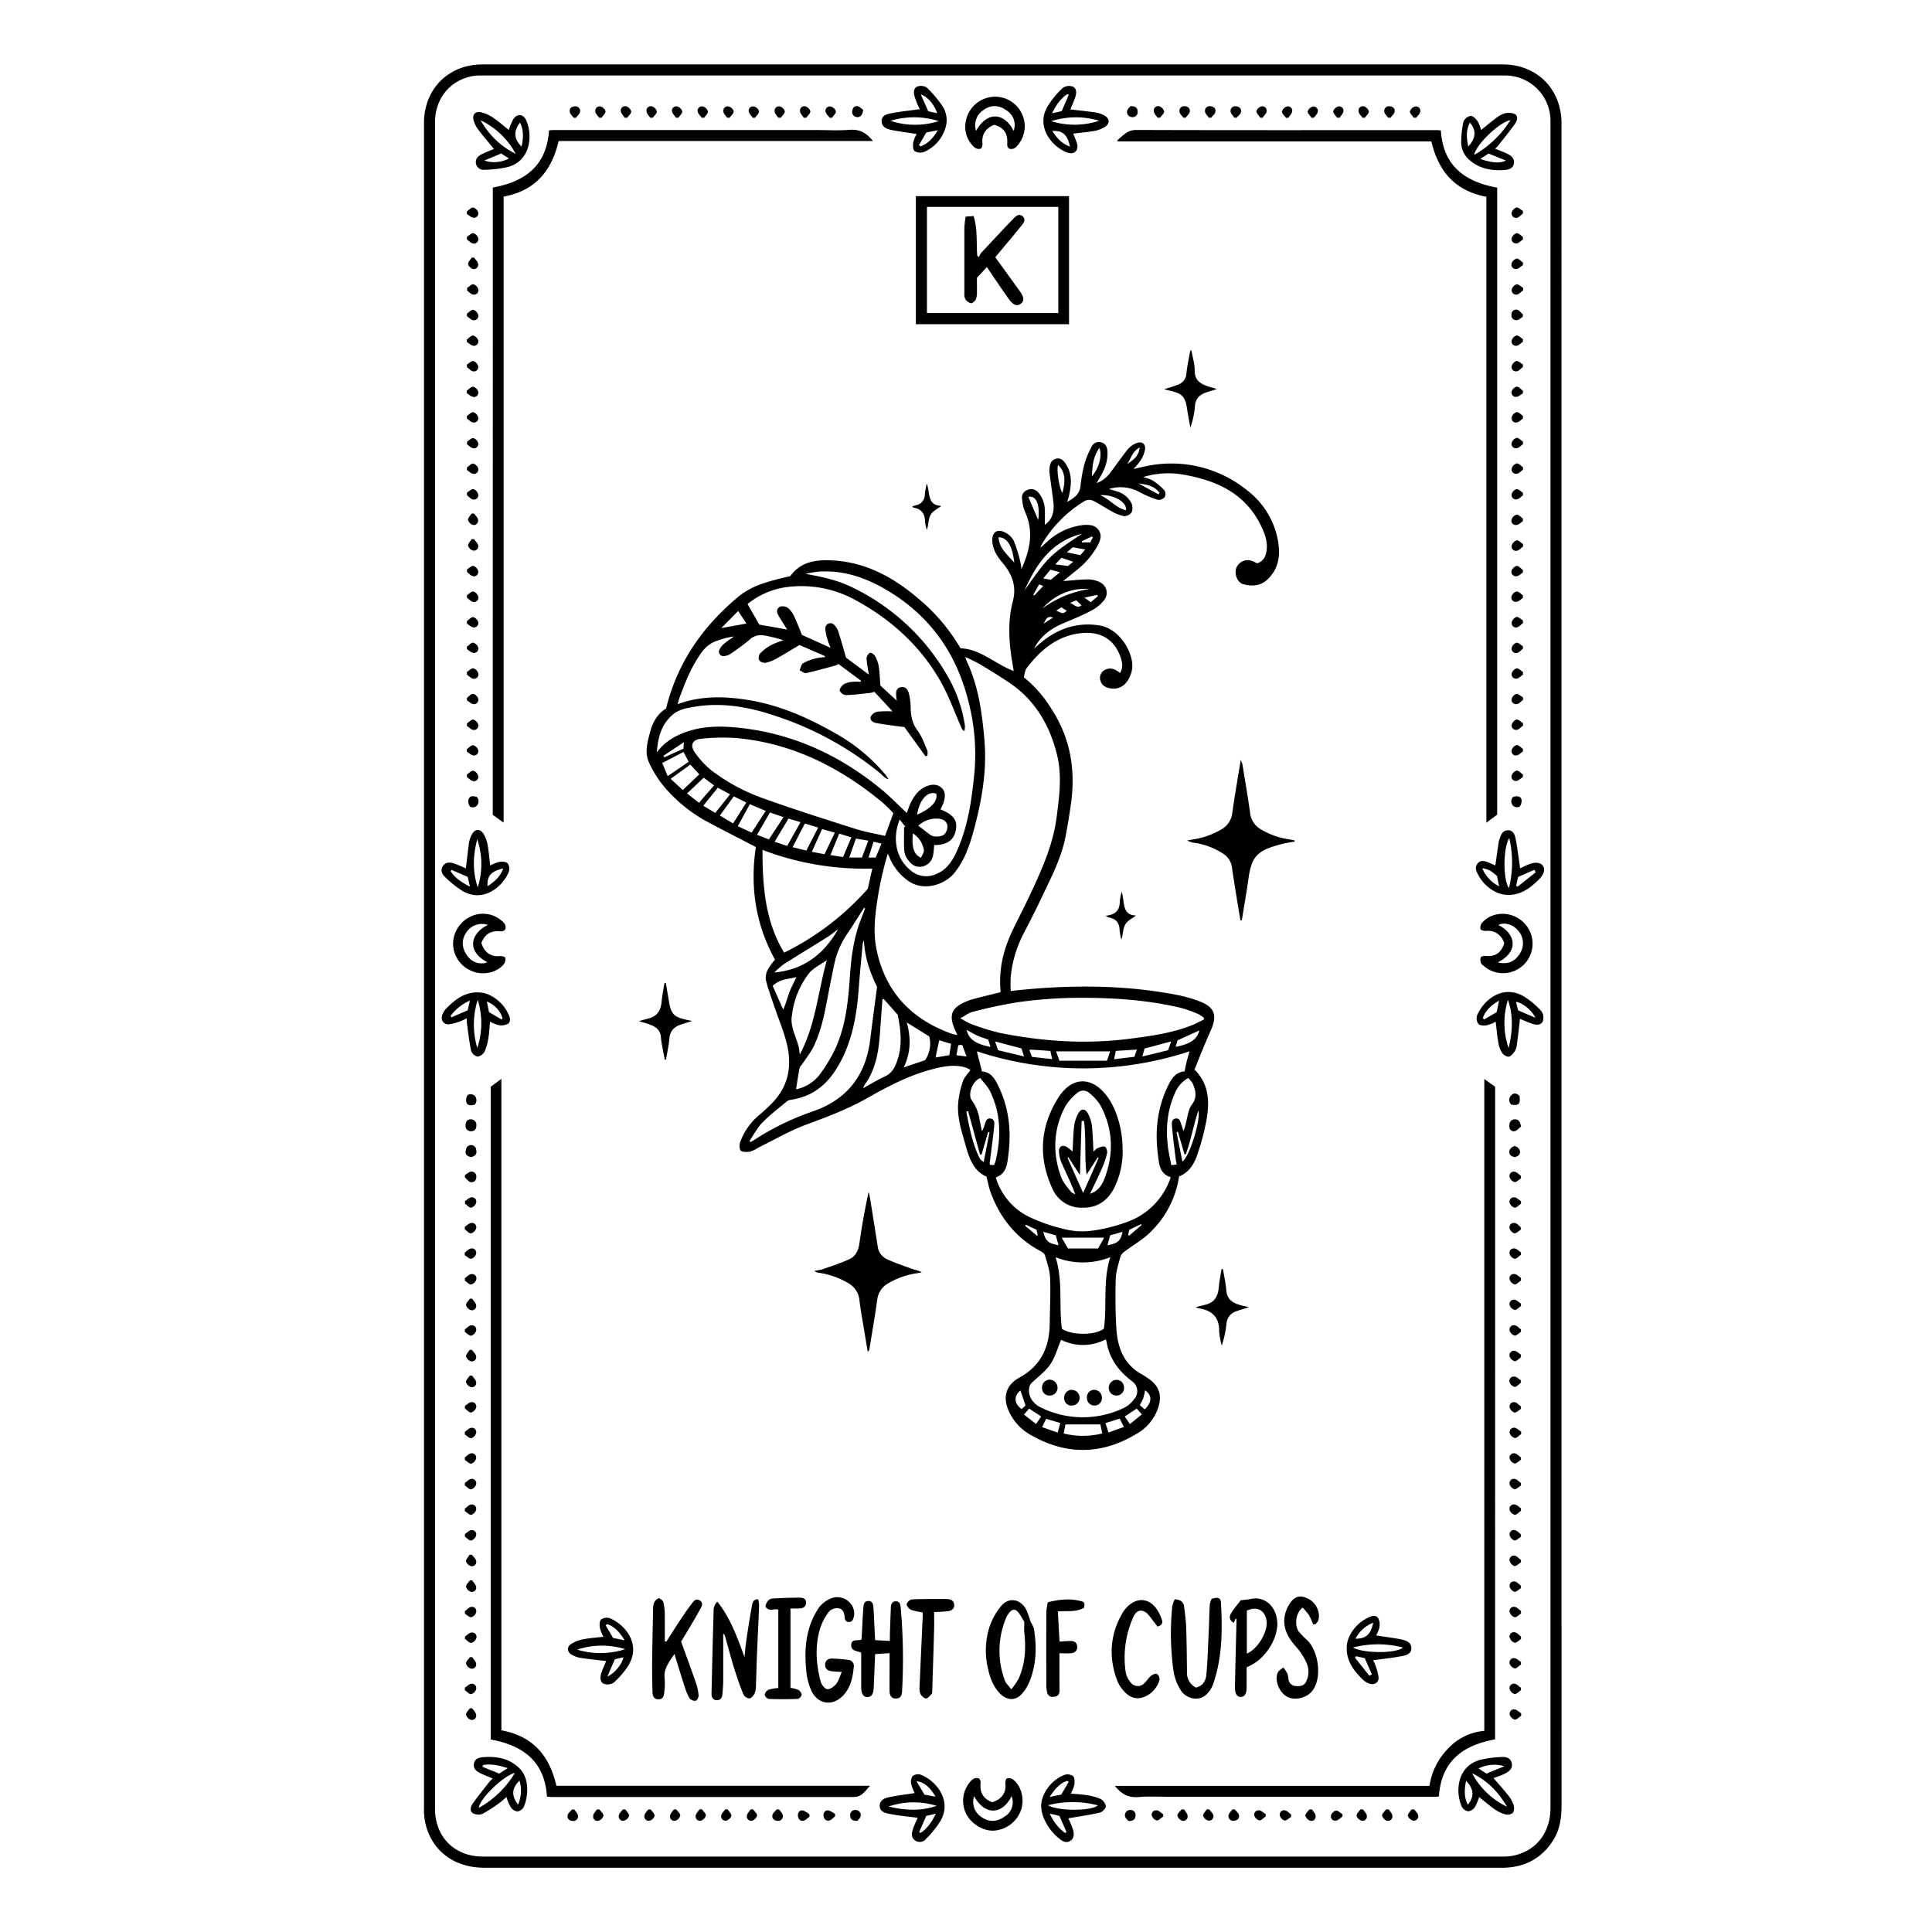 <svg xmlns="http://www.w3.org/2000/svg" viewBox="0 0 750 750"><path d="M606.18,51.29c0-1.19,0-2.38,0-3.57C606.06,34.43,596.56,25,583.28,25H187.35c-13.25,0-22.76,9.52-22.76,22.8V375q0,163.79,0,327.56a23.07,23.07,0,0,0,.6,5.5c2.61,10.62,11.25,17,22.91,17H583.67c8.11-.18,14.55-3.47,19.05-10.32,2.81-4.27,3.48-9,3.47-14Q606.17,376,606.18,51.29ZM601.9,701.78c0,9.83-5.74,17-14.94,18.68a21.3,21.3,0,0,1-3.75.25H187.46c-11,0-18.59-7.56-18.59-18.59V47.57c0-9,5.41-16,13.91-17.9a17.85,17.85,0,0,1,3.94-.37q198.66,0,397.34,0A17.65,17.65,0,0,1,601.9,46.83c0,.93,0,1.86,0,2.78ZM372,427.83c-.58,5.93,1.37,11.53,2.94,17.12,1.37,4.89,3.1,9.68,8,11.78.58,2.24.91,4.22,1.59,6.07,3.64,9.95,9.87,17.75,19.3,22.83.71.39,1.62,1,1.81,1.66.84,2.9,1.9,5.84,2,8.81.25,5.88-.07,11.78-.14,17.68-.11,9.13-3.32,16.37-11.77,21-5.47,3-6.63,8-3.84,13.6a20.09,20.09,0,0,0,8.07,8.58c13.69,7.92,27.46,7.89,41-.2A18.25,18.25,0,0,0,449.76,546c1.34-4.7.06-8.12-3.95-10.85-.83-.56-1.64-1.13-2.51-1.61-7.06-3.89-9.49-10.45-9.93-17.91-.37-6.34-.45-12.72-.24-19.07.09-3,1.08-5.93,1.85-8.84a4.55,4.55,0,0,1,1.76-2c3.36-2.55,7.18-4.65,10.08-7.64a37.89,37.89,0,0,0,10.9-21.39c4.37-1.76,6.27-5.62,7.53-9.83a91.58,91.58,0,0,0,3.29-13.07c.94-6.51.76-13-4.83-18.57,2-4.95,4.05-10.18,6.35-15.3,2.58-5.75,1.46-9-4.44-11.21a53.14,53.14,0,0,0-8.38-2.42c-19.6-3.83-39.36-4-59.18-2.18-1.76.15-3.52.36-5.7.6a50.41,50.41,0,0,1,0-5.52A46.11,46.11,0,0,1,397,363.1c2.47-4.76,4.93-9.53,7.22-14.38,3.73-7.89,7.87-15.63,9.5-24.34.75-4,1.42-8.09,2-12.15,1.9-13.32-.16-25.84-7.68-37.24a47.39,47.39,0,0,0-10.61-12.08c.35-1.19.4-2.6,1.1-3.51,5.59-7.34,12.3-12.95,22-13.68,7.15-.53,12.36,2.88,14.57,9.7.61,1.91.9,3.84-.28,5.83a17.49,17.49,0,0,0-1.68-1.12,4.3,4.3,0,0,0-4.86.35,3.44,3.44,0,0,0-1,4c.54,1.72,2,2.39,3.62,2.71,4.17.82,7.39-2,8.49-6.94,1.26-5.63-4.18-16.08-12.51-17.44s-15.83,1-22.37,6.31c-1.05.85-2.05,1.75-3.07,2.62,2.59-5,6.81-7.94,11.82-10,3.61-1.49,7.21-3,10.66-4.85a14.69,14.69,0,0,0,4.67-3.87c2-2.64,1-5.92-2.06-7.23a10.63,10.63,0,0,0-4.22-.87c-3.22.06-6.42.42-9.59.65,1.65-1.33,3.41-2.73,5.13-4.16A31.79,31.79,0,0,0,426,212c1-1.95,1.92-3.88.63-6s-3.41-2.3-5.6-2.22a10.74,10.74,0,0,0-1.39.15,24.76,24.76,0,0,0-12.74,6c-.9.8-1.79,1.61-3,2.7a6.9,6.9,0,0,1,.32-.95A48.26,48.26,0,0,1,421,194.52a3.86,3.86,0,0,1,3.15-.22c2.43,1.14,4.66,2.71,7.05,4a17.2,17.2,0,0,0,5,2.05,3.66,3.66,0,0,0,3.09-1.45,4.55,4.55,0,0,0-.13-3.68,9.07,9.07,0,0,0-5.6-4.47l-3.05-.92a15.1,15.1,0,0,1,12,1.29,41.4,41.4,0,0,0,6.91,2.9,3.1,3.1,0,0,0,2.68-1,2.77,2.77,0,0,0-.07-2.69,25.78,25.78,0,0,0-4.62-3.83,16.78,16.78,0,0,0-3.66-1.3,33.63,33.63,0,0,1,15.34-1c13.06,2.25,24.35,7.21,30.51,20.07,1.69,3.51,2.86,7,1.78,10.87a4.85,4.85,0,0,1-3.36,3.53c-.52-.25-1.1-.54-1.69-.81A4.82,4.82,0,0,0,480,220.3c-1,2.42.29,5.85,2.64,6.49,3.39.91,6.67.74,9.45-1.91,3.74-3.56,4.81-8.06,4.31-12.9a31.45,31.45,0,0,0-11.91-21.35A46.66,46.66,0,0,0,449,180.29c-3.26.35-6.45,1.25-9,1.76a25.21,25.21,0,0,0,2.76-3.28,11.34,11.34,0,0,0,1.73-4.28c.28-2.17-1.17-3.26-3.26-2.49a8.29,8.29,0,0,0-3.45,2.45c-2.34,2.87-4.42,6-6.67,8.9a11.85,11.85,0,0,1-5.36,4.2,11.6,11.6,0,0,1,1.08-1.94c1.92-3.17,3.3-6.49,3.1-10.3-.09-1.65-.6-3-2.31-3.56a3.13,3.13,0,0,0-3.87,1.68,34.59,34.59,0,0,0-2.78,6.73,59,59,0,0,0-1.53,8.59c-.37,3.16-2.52,4.6-5.17,6.08.28-.91.51-1.52.66-2.16.94-4.14,1.41-8.26-.92-12.13-.91-1.52-2.07-3-4.1-2.45s-2.4,2.29-2.52,4.1a5.93,5.93,0,0,0,0,1.19c.48,3.67,1,7.34,1.47,11,.54,3.83-.11,7.18-3.26,9.36,0-1.83.09-3.8,0-5.77a10.54,10.54,0,0,0-2.65-6.9,3.55,3.55,0,0,0-4.19-.83,3,3,0,0,0-2,3.3,16.09,16.09,0,0,0,1.1,5c3.5,7.58,2.1,14.8-1.36,22.4a22.3,22.3,0,0,0-.42-2.9,53.62,53.62,0,0,0-2.61-8.26,7.72,7.72,0,0,0-3.74-3.28c-2.73-1.21-4.56.22-4.52,3.19.05,3.44,1.77,6.19,3.9,8.69,3.78,4.43,5.63,9.2,4.05,15.17-1.66,6.27-1.59,12.72-.85,19.15.3,2.57.79,5.12,1.21,7.79-7.18-2.69-12.8-8.52-20.65-8.83a72.41,72.41,0,0,0-15.37-18.44c-9.72-8.51-20.57-14.79-33.8-15.63-6.39-.4-12.67.15-16.94,6.09-.62.13-1.26.27-1.91.43-6.49,1.57-12.9,3.1-18.29,7.59-13.76,11.5-23.59,25.44-28,43.35-3.2,1.93-5.15,5.2-6.16,9s-2.24,8-.5,11.87a41.6,41.6,0,0,0,6.09,9.67A57.39,57.39,0,0,0,274.57,319c6.12,3.29,12.32,6.41,18.48,9.62a1.11,1.11,0,0,1,.36.26c-2.28,15.5-.1,29.95,7.44,43.65a23.94,23.94,0,0,0-2.72,3.76,6.83,6.83,0,0,0-.83,4.12c.88,3.54,2.17,7,3.34,10.46,1.59,4.69,3.55,9.29,4.75,14.09,2.19,8.69.77,16.71-5.75,23.35q-2.22,2.26-4.64,4.32a24.57,24.57,0,0,0-7.65,10.69c-.36,1-.37,2.89.26,3.41s2.43.54,3.63.32a12.5,12.5,0,0,0,3-1.47c6.3-3.08,12.4-6.68,18.94-9.08,8.11-3,16.1-6,23.62-10.3,8.13-4.6,16.41-8.92,25.56-11.24,4.27-1.09,8.56-1.87,12.9-.41a6.77,6.77,0,0,1,1.45.85c-1.14,1.63-2.42,2.85-2.91,4.33A37.39,37.39,0,0,0,372,427.83Zm78.09-236.49-.3.58-7.9-4.27C445.05,188.1,448.18,188.55,450.11,191.34Zm-7.66-17.62c-.36,3.52-2.7,4.93-4.87,6.46C439.06,178.12,439.45,175.24,442.45,173.72Zm-5.34,24.35c-4-.9-6.19-4.27-10-5.82C431.27,191.8,437.57,194.44,437.11,198.07ZM426.76,173.9c1.25,2.83-.17,7.95-2.9,11C424.07,181,424.32,177.37,426.76,173.9Zm-16,6.65c2.58,2.31,3.08,5.82,1.64,10.82C411.16,189.25,410.1,182.51,410.73,180.55Zm-9.64,50.38,2.26-4.07,1.62.59-3.47,3.7Zm3.86-6.38,2.82-3.41,3.65,1-3.51,2.93Zm.05,17.6c.91-1.11,1.12-3.41,3.77-2.4Zm5-5.13,2-1.25,2.11,1.35C412.65,238.29,412.61,238.29,410,237Zm5.4-3,2.38-1,2.05,2C417.94,236.4,416.86,234.46,415.36,234Zm10.78-2.59-2.8,2.36L421,232l4.88-1.07Zm-3.28-2.78a41.18,41.18,0,0,0-18.3,7.57C409.52,230.94,415.54,228.19,422.86,228.63Zm-8.36-8.94-4.92-.62,2.41-2.58,4.56,1.58Zm4.86-4.21-5.27-1.07,2.29-2,4.83.88Zm4.45-7.25.38.3-1,2h-3.23l-.15-.41Zm-24.67-15.37c3.14-.66,4.57,3.15,3.82,9Zm20.78,14.36c-12.55,8.34-13,8.8-22.23,21.89C402.25,218.94,408.24,210.19,419.92,207.22ZM402.51,479.69,398,475.9l.28-.45,4.06,1.91c.18.69.35,1.36.53,2Zm2.53-1.5,2.49.71,2.3.65c.36,1.25.71,2.44,1.11,3.82C407,482.73,405.87,481.77,405,478.19Zm26,9.78c-3,9.34-1.23,18.64-2.51,27.79-3.19,2.63-12.45,2.72-16.28.07-1.27-9.18.45-18.44-2.47-27.78A28.62,28.62,0,0,0,431.08,488Zm-18.93-7.52h16.52c-.74,1.32-1.51,2.7-2.37,4.22H414.58C413.71,483.17,412.92,481.79,412.15,480.45Zm-16,59.33c.64,1.81,1.27,3.65,2,5.85L396.6,547C393.63,544.94,393.48,541.84,396.14,539.78Zm6.09,13-4.7-3.65,2-2.32,4.66,3.06C403.6,550.76,403,551.61,402.23,552.78Zm8.37,3.36L404.53,554c.59-1.19,1.07-2.15,1.59-3.21l5.49,1.61C411.3,553.51,411,554.65,410.6,556.14Zm2.34.35c.26-1.3.47-2.38.7-3.52h13.57c.22,1.09.44,2.23.7,3.5A31.32,31.32,0,0,1,412.94,556.49Zm17.39-.38c-.42-1.33-.77-2.43-1.16-3.68l5.54-1.71,1.62,3.22Zm8.33-3.28-2-2.94,4.64-3.07,2,2.23Zm5.23-10.25a25.24,25.24,0,0,0,.67-2.88c2.76,2,2.74,4.53-.13,7.42l-1.91-1.62C443,544.46,443.54,543.55,443.89,542.58Zm-4.49-6.45a4.67,4.67,0,0,1,.86,7.08,11.18,11.18,0,0,1-3.68,3.22,36.81,36.81,0,0,1-32.39,0c-3.37-1.57-5.13-4.64-4.65-7.57a3.49,3.49,0,0,1,.75-1.77c2.47-2.47,5.46-4.55,7.41-7.37s2.84-6.31,4.24-9.6a19.07,19.07,0,0,0,17.29-.16,3.16,3.16,0,0,1,.33.7C430.58,527.25,434.14,532.19,439.4,536.13Zm-9.46-52.73c.36-1.3.7-2.53,1.06-3.85l4.78-1.34C435.08,481.66,434,482.64,429.94,483.4Zm8.4-3.7-.38-.33c.15-.62.3-1.23.49-2l4.51-2.15.24.33ZM437,474.55a63.24,63.24,0,0,1-13.06,3.2,28.16,28.16,0,0,1-10.19-.48,68.83,68.83,0,0,1-14.38-4.94,25,25,0,0,1-12.81-15.25c4.29-1.54,4.43-5.3,4.9-8.93,1.21-9.43.14-18.5-4.14-27.06-1.3-2.6-2.88-5-6.11-5.14-.69-2.7-1.33-5.24-2-7.83a132.07,132.07,0,0,0,82.57,0c-.35,1.24-.74,2.53-1.07,3.84s-.57,2.56-.87,3.95c-3.32.26-4.95,2.65-6.28,5.33-4.16,8.39-5.24,17.27-4.13,26.48.13,1.06.26,2.11.42,3.15.41,2.77,1.41,5.13,4.62,6.13A27.56,27.56,0,0,1,437,474.55Zm-50.67-70.26L396.53,407l1,3.1-10.07-2.4C387,406.46,386.7,405.49,386.28,404.29Zm13.3,3.33a3.21,3.21,0,0,1,.71-.15l7.42.49c.21,1,.41,1.88.69,3.19l-7.79-.86C400.25,409.35,399.93,408.51,399.58,407.62Zm10.33.52h21c-.4,1.19-.77,2.28-1.24,3.64H411.28Zm22.54,3.06c.25-1.23.45-2.17.67-3.25l8.19-.5c-.39,1.07-.69,1.85-1,2.8Zm10.94-1.06c.38-1.35.62-2.19.88-3.1l10.33-2.77-1.2,3.43ZM459,450.9l-2.27-11.41.53-.14c.84,2.89,1.69,5.78,2.53,8.67l.51.15c2-5.48,3-11.31,4.92-17.11C466.18,434.81,461.72,449.2,459,450.9Zm3.63-22c-1.41,1.87-1.59,4.68-2.27,7.09a14.48,14.48,0,0,1-1,3.17,18.75,18.75,0,0,0-.63-2.22c-.48-1.17-.63-3-2.35-2.73s-1.51,2-1.4,3.24c.38,4.27.95,8.53,1.46,12.79.07.52.2,1,.36,1.82l-2.1.25c-.47-2.47-1-4.72-1.3-7-.87-7-.36-13.85,2.49-20.44a12.11,12.11,0,0,1,5.34-6.38,9.37,9.37,0,0,1,1.84,2.27C464.18,423.47,464.82,426,462.64,428.87Zm-6.27-22.48.79-2.59,8.42-3.81C464.8,403.46,462,405.32,456.37,406.39ZM395.52,389a177.12,177.12,0,0,1,22.18-1.65c13.65-.1,27.28.73,40.64,3.88a48.39,48.39,0,0,1,6.72,2.38,14.58,14.58,0,0,1,2.28,1.45l0,.71c-1.52.74-3,1.57-4.57,2.2-7.9,3.13-16.23,4.25-24.59,5.31-16.74,2.14-33.32,1-49.78-2.25A90.49,90.49,0,0,1,377,397.52a31.55,31.55,0,0,1-4.19-2.26c1.93-1,3.21-2.08,4.67-2.43A174.27,174.27,0,0,1,395.52,389Zm-7.88-180.45c3.39.07,5.37,3.32,6.1,9.9C391.13,215.31,387.85,212.91,387.64,208.51ZM286.55,237.19l3.22,4.87L280,243.83ZM255,292.05c.39-6.33,2.08-11.66,7-15.3a14.4,14.4,0,0,1,5.53-2c11.29-2.37,22.27-.59,33,3a126.4,126.4,0,0,1,40.63,22c.62.5,1.19,1.06,1.78,1.59a4.24,4.24,0,0,0,2,1.16,22.47,22.47,0,0,0-1.29-1.89,69.64,69.64,0,0,0-19.72-16.14c-10.56-6-21.54-10.83-33.61-12.75-9.08-1.45-18.15-1.69-27.24,1.63.26-1,.4-1.66.64-2.32,2.35-6.35,4.82-12.66,8.91-18.11a12.42,12.42,0,0,1,4.46-3.69,30.93,30.93,0,0,1,7.83-2.14c-1.3.94-2.66,1.82-3.88,2.85a6.57,6.57,0,0,0-1.69,2.16,1.72,1.72,0,0,0,1.83,2.58,5.77,5.77,0,0,0,2.57-.95c2.44-1.7,4.89-3.42,7.16-5.34a6.35,6.35,0,0,1,5.44-1.75,48.3,48.3,0,0,1,7.74,1.91,36.84,36.84,0,0,0-5,2,17.47,17.47,0,0,0-4.14,3.27,2.69,2.69,0,0,0-.2,2.54,2.74,2.74,0,0,0,2.33.94,12.89,12.89,0,0,0,4.05-1.47c3-1.66,5.93-3.48,9.22-5.44l9.91,4.31c0,.12,0,.25-.05.38a26.6,26.6,0,0,0-3.7.54,18.33,18.33,0,0,0-4.75,1.85c-.73.46-.91,1.8-1.34,2.75.84.38,1.78,1.21,2.51,1.06,3.79-.83,7.54-1.89,11.29-2.9a6.59,6.59,0,0,0,1.25-.63l8.79,6.52-.15.41a22.73,22.73,0,0,0-3.09,0,8.7,8.7,0,0,0-3.4.91c-.81.52-1.74,1.75-1.63,2.53a3,3,0,0,0,2.37,1.72c3.16-.08,6.31-.52,9.46-.85a12.71,12.71,0,0,0,1.63-.42l7.06,7.61a37.75,37.75,0,0,0-5.86.09,3.77,3.77,0,0,0-2.59,1.88c-.51,1.32.71,2.27,1.93,2.5,3,.56,6,.92,9,1.35.65.09,1.3.14,2.09.23l8.22,11.38.7-.3a5.28,5.28,0,0,0,0-1.95c-1.17-2.64-2.11-5.49-3.81-7.76-2.06-2.74-2.59-5.63-2.67-8.85a23.79,23.79,0,0,0-.67-5.46c-.39-1.47-1.31-3-3.24-2.52s-1.81,2.18-1.67,3.74c0,.52.14,1,.21,1.51l-6.38-5.88c-.22-2.76-.27-5.15-.64-7.48a13,13,0,0,0-1.49-4.07c-.34-.6-1.58-1.36-1.93-1.16a2.78,2.78,0,0,0-1.32,2.08c.09,2,.54,4,.89,6.37l-8.88-6.62c-1-3.6-1.92-6.84-2.93-10a6.16,6.16,0,0,0-1.49-2.53,2,2,0,0,0-3.6,1.32,20.2,20.2,0,0,0,.91,4.42c.26.93.68,1.81,1.12,3l-11.1-5c-1-2.47-1.95-4.94-3.08-7.31a8.66,8.66,0,0,0-2.34-3.14,3.69,3.69,0,0,0-3-.54,2.06,2.06,0,0,0-.92,3c.82,1.64,1.89,3.16,2.86,4.73.23.38.48.74.76,1.17l-10.82-1.9-4.58-8a30.73,30.73,0,0,1,14.71-6.5A43.33,43.33,0,0,1,332.17,233c13.75,7.48,25.11,17.74,32.91,31.44,3.28,5.76,5.51,12.13,8.22,18.22a2.14,2.14,0,0,0,1.07,1.14,8,8,0,0,0,.21-2.11A54,54,0,0,0,368.16,263a85.22,85.22,0,0,0-37.59-35.12c-5.59-2.72-11.62-4-17.87-5.1a47.16,47.16,0,0,1,4.67-.84c9.62-.78,18.39,2.16,26.5,6.91,17.14,10,27.66,24.92,32.28,44.26a80.88,80.88,0,0,1,2.14,26.58c-1,10.35-2.41,20.68-6.66,30.32-1.76,4-4,7.67-8.37,9.36a9.18,9.18,0,0,1-9.82-1.55c-5.91-4.8-7-12.82-4.18-19.67l2.23,2.81-.52.1c0,3.13-.13,6.27.07,9.39a7.38,7.38,0,0,0,1.49,3.4c1.28,1.84,3,3,5.41,2.55a5.33,5.33,0,0,0,4.26-4.24,28.93,28.93,0,0,0,.42-4.1c4.41,0,8.05-1.47,8.57-6.76.31-3.2-1.51-5.26-6.11-7.09a19.78,19.78,0,0,0,1.33-3c.48-1.89.77-3.88-.89-5.38s-3.7-1.42-5.62-.69c-3.24,1.22-5.12,3.86-6.52,6.87-.53,1.14-.89,2.35-1.35,3.6-3.29-3.08-6.32-6.23-9.66-9-15.94-13.17-34-21.65-54.67-24-7.29-.82-14.53-.95-21.59,1.61C261.82,285.78,258,288,255,292.05Zm101,24.21c1-6,4.17-9.32,7.45-8.16C364.09,311,361.54,313.82,356,316.26Zm7.59,1.52c1.92,0,3.73.61,4.17,2.6a4.47,4.47,0,0,1-1,3.31c-1,1.25-4.29,1.37-5.54.46-1.55-1.11-3-2.32-4.73-3.62A10.23,10.23,0,0,1,363.56,317.78ZM358.64,330c.13.91-.71,2-1.12,3-2.82-1.34-3.63-4.06-3.16-9.48A9.32,9.32,0,0,1,358.64,330ZM332.2,321.8c-11.67-3.7-23.35-7.4-34.87-11.52A74.59,74.59,0,0,1,276,298.94a35.23,35.23,0,0,1-6.15-6.68c-2.1-2.82-1.18-5.16,2.29-5.47a77.64,77.64,0,0,1,14-.25c21.37,2,39.67,11.21,56.05,24.65,1.07.88,2.05,1.88,3.05,2.85.57.55,1.09,1.14,1.56,1.64-1.11,3-2.11,5.8-3.22,8.82C339.75,323.6,335.89,323,332.2,321.8Zm10,5.67-2.27,5.43h-2.77l1.95-6.16Zm-29.75-7.79,5.16,1.56c-1.53,3-3,5.85-4.58,8.95l-5.35-1.32Zm-6.85,8.7-4.92-1.6c1.86-3.08,3.58-5.94,5.4-9l4.69,1.37Zm13.53-6.53,4.95,1.39-4,8.37-4.93-.95Zm6.69,1.77,4.68,1.46c-1.1,2.58-2.12,5-3.23,7.61l-4.9-.74C323.52,329.09,324.62,326.45,325.79,323.62Zm6.48,1.91,4.78.81c-.88,2.3-1.67,4.38-2.49,6.57h-4.9C330.53,330.44,331.37,328.07,332.27,325.53Zm-66.81-37.41c-.09,1.32-.13,1.94-.17,2.5L257.91,294l-.38-.6Zm-8.41,8.07,8.26-4.27,2,3.8c-2.72,1.87-5.28,3.61-8.14,5.56Zm3.26,6.15L268,296.8l3.46,3.79-6.4,6.11Zm6.37,5.68,6.48-6.12,4,3-5.84,6.73Zm6.31,4.76,5.64-7,4.76,2.58-5.77,7.21Zm6.43,3.81,5.42-7.45,4.85,2.42-5.14,8.09Zm12.35,6.65-5.39-2.52,4.67-8.53,6.19,2.6C295.41,317.62,293.68,320.3,291.77,323.24Zm7.09-7.84,5.28,1.81-5.69,8.64-4.6-1.78ZM296,329.92a110.3,110.3,0,0,0,42.62,7.25L336.89,345a104.91,104.91,0,0,1-32.49,24.81C297,357.62,296,344,296,329.92ZM310.4,414.6c.1-.53.64-1,1-1.45,1.57-2.42,3.44-4.71,4.65-7.3,3.68-7.89,4.71-16.5,6.45-24.92.45-2.14.85-4.28,1.32-6.42a33,33,0,0,1,4.84-11.65c2.33-3.42,4.51-6.94,6.75-10.42l.44.24c-.44,1.14-.87,2.28-1.33,3.41-3.08,7.52-4.1,15.43-4.63,23.46-.61,9.07-1.57,18.13-5.18,26.57a59,59,0,0,1-6.17,10.58,15.46,15.46,0,0,1-9.51,6.16C309.45,420.08,309.87,417.33,310.4,414.6Zm-3-20.09a32.86,32.86,0,0,1,6.67-16.7c1.62-2,4.28-3.21,6.91-5.09-3.5,12.57-4.39,25.33-10.55,36.7C310.41,404.21,306.66,399.91,307.36,394.51Zm-2.91-20.34c5.53-3.53,11.14-6.9,16.69-10.39,1.39-.87,2.66-1.94,4.19-3.07-5.57,9.75-13.4,15.78-24.8,16.81A35.86,35.86,0,0,1,304.45,374.17Zm1.86,11.34c-.76,2-1.25,4.15-2.32,6.4l-4.07-9.19c2.87-2.81,6.13-2.58,9.23-3.41C308.14,381.49,307.09,383.45,306.31,385.51Zm9,46a102.74,102.74,0,0,0-22.93,11.24c-.33.21-.68.39-1,.58l-.5-.38c1.66-2.4,3-5.08,5-7.14,2.9-3,6.25-5.5,9.44-8.18a3.25,3.25,0,0,1,1.59-.69c10.59-1.48,16.56-8.47,20.68-17.51,3.58-7.86,5-16.25,5.66-24.83.44-6.07,1.05-12.12,1.6-18.18a3,3,0,0,1,.5-1.31c.29,6.78,2.6,12.93,5.09,18-1,7.48-1.86,13.95-2.66,20.43C336.12,417.54,328.73,427,315.34,431.49Zm32.93-19.67c-.93,2.57-2,4.75-4.72,6s-5.32,2.87-8.48,4.61a10.29,10.29,0,0,1,.65-1.46c4.49-6.24,5.45-13.48,5.95-20.86.27-4.08.59-8.15.89-12.22l.54-.07,5.4,6.12C349.67,399.84,350.41,405.82,348.27,411.82Zm10.86-.29-8.31,2.82c2.82-5.89,2.79-11.56,1.19-17.45l8.72,5.43A11.29,11.29,0,0,1,359.13,411.53Zm9.4-1.94-5.36.91c.48-2.26.94-4.4,1.43-6.69l4.6,1.39C369,406.68,368.76,408.08,368.53,409.59Zm1.43-8.13c-16-5.58-26.39-16.32-29.75-33.16-1.43-7.17-.38-14.41.8-21.54a128,128,0,0,1,3.62-15.37c.2.43.41.86.59,1.29a21.2,21.2,0,0,0,7.13,9.11c6.32,4.63,14.54,1.36,17.94-2.71,4-4.82,6-10.58,7.62-16.45,3.12-11.48,5.25-23.17,4.25-35.12-.9-10.69-2.32-21.34-7.05-31.2a10.59,10.59,0,0,1-.35-1.31c2.25,1.13,4.16,1.95,5.93,3,3.68,2.22,7.34,4.49,10.92,6.88,10,6.65,15.67,16.24,18.61,27.65,2.15,8.35,1,16.62-.09,25-1.39,10.18-5.4,19.32-9.64,28.45-2.28,4.92-4.79,9.74-7.16,14.62-3.65,7.51-5.71,15.36-4.94,23.79a4.11,4.11,0,0,1-.07.78c-3.67.92-7.14,1.74-10.59,2.68a21.78,21.78,0,0,0-3.89,1.48c-4.43,2.19-5.36,4.84-3.45,9.63.34.85.76,1.68,1.25,2.78A13.9,13.9,0,0,1,370,401.46Zm1.31,8.15c.25-1.33.47-2.55.71-3.83a3.92,3.92,0,0,1,.74-.16,6,6,0,0,1,.85.09l1.64,4.41Zm4-9.83c1.41.77,2.67,1.57,4,2.17s2.83,1.05,4.35,1.6c.28.91.55,1.81.87,2.84C378.81,405.29,376.06,403.46,375.24,399.78Zm5.26,18.73c1.22,1.6,2.86,3.18,3.8,5.1,4.29,8.71,4.31,17.84,2.14,27.1a15.79,15.79,0,0,1-.59,1.55l-1.68-.14c0-.53,0-.91.06-1.28.55-4.38,1.19-8.76,1.62-13.16.12-1.26.5-3.17-1.33-3.48s-1.94,1.62-2.46,2.83a9.48,9.48,0,0,1-.9,2.1c-.31-1.52-.65-3-.94-4.55a16.67,16.67,0,0,0-3-7.45C375.58,425,377.42,419.72,380.5,418.51Zm-4.73,12.8q2.33,8.44,4.64,16.89l.61-.06,2.54-8.75.53.12c-.72,3.71-1.45,7.42-2.26,11.61-.73-.67-1.32-1-1.56-1.48-2.83-5.74-4-11.94-5.18-18.13Zm204.6-9.47-4.21-3V671.92A21.69,21.69,0,0,0,561.94,679a25.84,25.84,0,0,0-7,14.29H432.8c2.52,3.14,5.23,4.65,9.11,4.33,4.34-.36,8.73-.09,13.1-.09l102,0a13.52,13.52,0,0,0,1.57-.15c.94-13.83,9.4-19.92,21.82-22.16ZM194.64,671.71V418.82l-4.14,3.05v253.4c12.51,2.29,20.94,8.41,21.83,22.16a12.54,12.54,0,0,0,1.46.16q58.83,0,117.66,0c3.22,0,4.43-2.47,6.31-4.35H216C213.34,681.64,206.91,673.93,194.64,671.71Zm361-616.82c2.76,11.53,9.07,19.17,21.37,21.49v243l4.19-3.13V72.84c-12.56-2.26-21-8.48-21.86-22.2a14,14,0,0,0-1.4-.13c-38.95,0-77.91.08-116.86-.06-3.59,0-5.12,2.27-7.34,3.95l.16.49ZM191.3,316.32l4.2,3v-243c12.29-2.24,18.66-10,21.37-21.59h122c-2.5-3.16-5.22-4.65-9.1-4.33-4.27.35-8.6.08-12.91.08l-102.16,0a13.71,13.71,0,0,0-1.58.15c-.92,13.84-9.39,19.92-21.81,22.17ZM415,76.15H355.54v49.71H415Zm-4.16,45.38h-51V80.32h51ZM329.41,498.19a8.4,8.4,0,0,1,4.22,6.55c.52,4.4,1.37,8.75,2.08,13.13l1.11,6.73.35,0a5.13,5.13,0,0,0,.36-1c1-6.33,2.15-12.65,3-19a8.46,8.46,0,0,1,4.18-6.37,30.66,30.66,0,0,1,11.55-4c.53-.09,1.05-.23,1.57-.35a11.89,11.89,0,0,0-2.86-1c-3.58-1.28-7.22-2.48-10.67-4.07a6.35,6.35,0,0,1-3.58-5q-1.53-9.81-3.13-19.6c-.08-.5-.26-1-.39-1.49-1.48,6.72-2.65,13.36-3.59,20-.39,2.72-1.47,5-3.87,6.08-3.45,1.59-7.1,2.76-10.69,4a17.74,17.74,0,0,1-2.94.54,3,3,0,0,0,1.74.74A31.18,31.18,0,0,1,329.41,498.19ZM478.18,336.38c.4,2.75.83,5.49,1.27,8.24q1,6.31,2.09,12.65l.53,0c.87-5.41,1.83-10.8,2.59-16.22,1.13-8.18,3.25-10.69,11.29-12.95,1-.28,2-.56,3.07-.78s2.36-.41,3.54-.61l0-.49-1.85-.34a29.78,29.78,0,0,1-11.51-4.1,8.23,8.23,0,0,1-3.9-6.12c-.86-6.35-2-12.67-3-19a11.86,11.86,0,0,0-.65-1.66c-1.17,7.22-2.34,13.86-3.27,20.53a8.38,8.38,0,0,1-4,6.29,30.13,30.13,0,0,1-11.51,4.08c-.68.11-1.36.24-2,.36a7.18,7.18,0,0,0,2.83.92,27.87,27.87,0,0,1,11.06,4.17A7.32,7.32,0,0,1,478.18,336.38Zm-196.66,299c1.15,4.07,2.22,8.17,3.47,12.22,1.05,3.41,2.22,6.79,3.57,10.09a3,3,0,0,0,2.32,1.65c.76-.06,1.68-1.14,2.08-2a8,8,0,0,0,.5-3.1c.15-3.78.21-7.55.37-11.32.27-6.55.6-13.1.86-19.64a13.32,13.32,0,0,0-.36-2.44c-2,0-2.2,1.33-2.41,2.42-.67,3.58-1.22,7.18-1.79,10.77-.25,1.57-.47,3.14-.66,4.72s-.3,3-.45,4.52c-2.8-7.56-5.39-15.07-10.56-21.51a5,5,0,0,0-1.41,2.75c-.34,11-.59,22-.84,33,0,1.33.48,2.42,2,2.5s2.11-1,2.23-2.28c.15-1.78.3-3.57.31-5.35,0-6,0-12,0-18l.36-.06A10.28,10.28,0,0,1,281.52,635.36Zm63.82,11c0,3.37-.07,6.75,0,10.12,0,1.64.73,2.93,2.56,2.88s2.21-1.42,2.29-2.93a226.31,226.31,0,0,0-.55-32.52c-.12-1.22-.44-2.32-1.9-2.3s-1.85,1.12-1.9,2.33c-.16,3.5-.27,7-.39,10.5,0,.84,0,1.68,0,2.55l-5.74-.31c0-.85-.07-1.5-.11-2.16-.16-3.43-.28-6.87-.52-10.3-.09-1.24-.24-2.76-2-2.73s-1.84,1.56-1.93,2.78c-.26,3.16-.38,6.34-.55,9.51-.05.9-.11,1.81-.16,2.69-1.55.57-3.94-.41-4,2.09s2.27,2.18,3.87,3c0,4.47,0,8.84,0,13.2,0,2.79.87,4.06,2.49,4s2.3-1.25,2.4-3.92c.17-4.22.35-8.44.53-12.73l5.61-.38Zm-73.92-21c.68-1.25,2-2.88.27-4.06s-2.72.68-3.59,1.81c-1.42,1.83-2.69,3.77-4,5.71-1.84,2.79-3.63,5.63-5.43,8.45l-.6-.11c0-3.37,0-6.74,0-10.11a23.09,23.09,0,0,0-.52-4.92,2.63,2.63,0,0,0-1.76-1.71c-.59,0-1.45.9-1.82,1.6a5.64,5.64,0,0,0-.43,2.51c-.16,7.08-.31,14.16-.39,21.25,0,3.57,0,7.15.15,10.72,0,1.49.25,3.1,2.25,3.14s2.25-1.51,2.34-3a26.53,26.53,0,0,0,.14-5c-.52-3.84,1.74-6.45,3.78-9.59,1.4,4.52,2.68,8.74,4.05,12.93a18.92,18.92,0,0,0,1.87,4.35,2.69,2.69,0,0,0,2.31.88c.52-.11,1.19-1.3,1.15-2a18.65,18.65,0,0,0-1-4.84c-1.82-5.3-3.77-10.55-5.79-16.15.3-.5.88-1.39,1.41-2.3C267.73,631.79,269.65,628.62,271.42,625.36Zm198.91-4.66a8.93,8.93,0,0,0-.7,2.28c-.19,3.23-.23,6.47-.38,9.7-.27,5.81-.42,11.63-.94,17.41-.21,2.3-1.36,4.45-4.07,5a6.28,6.28,0,0,1-3.44-5.49c-.08-5.89-.12-11.79-.32-17.67-.09-2.77-.46-5.53-.82-8.28-.22-1.71-1.28-2.7-3.6-2.84a11.44,11.44,0,0,0-1,2.82,105.39,105.39,0,0,0,.54,25.35,19.65,19.65,0,0,0,2.67,7c2.08,3.45,6.75,4.47,9.67,2.14a10.59,10.59,0,0,0,3.11-4.68c3.44-10.16,3.52-20.68,2.92-31.23C473.9,620.25,472.77,619.84,470.33,620.7Zm-70.27,8.86a34.68,34.68,0,0,0-1.66-4.68c-2.32-4.38-7-5.06-10-1.15a25.33,25.33,0,0,0-4.55,8.67,30.69,30.69,0,0,0-.65,13.79c.81,4.12,1.95,8.09,5,11.23,2.67,2.7,6,2.92,8.51.09a17.3,17.3,0,0,0,3.14-5.21c2.47-6.48,2.65-13.2,1.52-20A10.48,10.48,0,0,0,400.06,629.56Zm-4.63,22.07a29.15,29.15,0,0,1-2.85,4.15c-1.1-1.48-2.09-2.33-2.48-3.4a32.89,32.89,0,0,1,.56-24.55,7.16,7.16,0,0,1,.92-1.52c1.41-1.91,2.65-1.93,4.05,0,.84,1.18,1.52,2.47,2,3.28,0,1.69-.11,2.93,0,4.14C398.33,639.9,398,645.92,395.43,651.63ZM313,648.57a24.26,24.26,0,0,0,2,7.82c2.6,5.43,8.45,6.08,12.5,1.6,2.82-3.11,3.56-7,3.95-11a2.33,2.33,0,0,0-2.18-2.64c-2-.25-4.08-.43-6.13-.5-1.55-.05-2.77.61-2.83,2.37s1.19,2.37,2.69,2.56c1.09.13,2.19.16,3.78.27-.8,1.8-1.21,3.47-2.19,4.68-.82,1-2.42,2.17-3.46,2s-2.24-1.81-2.56-3c-1.83-7-2.27-14-.06-21a21.28,21.28,0,0,1,3.51-6.33,4.43,4.43,0,0,1,3.49-1.06c1.5.16,2.21,1.55,2.33,3.07.09,1.12.28,2.23,1.68,2.25s1.76-1.2,2-2.33c.77-4.46-3.82-8.39-8.26-7.05a10.83,10.83,0,0,0-6.26,5.21C312.73,632.7,312.18,640.55,313,648.57Zm182.79-19.11c-.41-6.07-5-9.92-10.31-8.74-1.18.27-2.41.32-3.81.49-1.11,1.46-2.5,3-3.61,4.8-.74,1.19-1.25,2.66.9,4,.24-.57.48-1.12.71-1.68l.33.22c0,.37,0,.73,0,1.1-.2,8.41-.45,16.81-.59,25.22-.05,2.69.86,4,2.38,3.88s2.15-1.36,2.15-3.91v-7.55l1.45-.73C491.56,643.51,496.27,635.74,495.83,629.46Zm-11.77-4.23c4-1.79,7.07-.17,7.66,4s-3.45,11-7.66,12.68Zm21.67-1.17a28,28,0,0,1,2.49,3,25.07,25.07,0,0,1,1.58,3.54l.86-.11a4.62,4.62,0,0,0,1-1.13c1.19-2.86-.42-6.84-3.4-8.52-3.28-1.84-5.66-1.41-7.75,2a12.71,12.71,0,0,0-1.92,5.89c-.17,4.09,1.8,7.43,4.52,10.47a23.92,23.92,0,0,1,4,6.06,8.44,8.44,0,0,1-.11,7.67c-.88,1.64-2.38,1.7-4,1.59a2.9,2.9,0,0,1-2.73-2.47,15.74,15.74,0,0,0-.45-2.33,18.53,18.53,0,0,0-1.56-2.43c-.75.65-1.83,1.16-2.2,2-1.32,3,.56,7.64,3.51,9.31s7.43.62,9.6-1.85c4.4-5,2.72-15.77-1.65-20a39.35,39.35,0,0,1-3.21-3.25C502.38,631.05,503,625.93,505.73,624.06Zm-69.22,32.63c2,2.13,4.42,3.2,7.34,2.18a9.85,9.85,0,0,0,6.32-6.86,2.5,2.5,0,0,0-1.06-2.21c-.56-.25-1.7.29-2.31.8-1,.84-1.65,2.08-2.65,2.91a3.43,3.43,0,0,1-5.26-.48A8.4,8.4,0,0,1,437,649.2a38.46,38.46,0,0,1,3.06-21.69c1.14-2.43,3.18-3,5.2-1.22a20.29,20.29,0,0,1,2.35,2.92l1.74,2.21c1.84-.49,2.09-1.58,1.69-2.62a16.89,16.89,0,0,0-2.4-4.71c-3.07-3.78-7.36-3.89-10.87-.47a10.9,10.9,0,0,0-1.77,2.13c-5.19,8.64-5.75,17.69-2.17,27A12.84,12.84,0,0,0,436.51,656.69Zm-138.12-.75a2.79,2.79,0,0,0-1.5,1.94,2.26,2.26,0,0,0,1.53,1.64c3.75.14,7.52.13,11.28,0a2.28,2.28,0,0,0,1.55-1.63,2.62,2.62,0,0,0-1.34-1.89,12.7,12.7,0,0,0-3-.77V624.42h2.89c1.56,0,3.07-.27,3.14-2.21s-1.58-2-2.85-2c-3.3,0-6.61.13-9.91.32-1.89.1-2.65,1.44-3,3.12,1.35,2.22,3.6.64,5,1.21v30.43A16.53,16.53,0,0,0,298.39,655.94Zm47.8-605.46c3.16.63,6.37,1,9.7,1.54a13.39,13.39,0,0,0-1.32,3.24c-.15,1.13-.16,2.83.51,3.38a4.11,4.11,0,0,0,3.58.36,14.56,14.56,0,0,0,8.25-8.88A10,10,0,0,0,365.74,41a46,46,0,0,0-5.95-7,4.2,4.2,0,0,0-3.61-.43c-1.5.53-1.56,2.21-1.21,3.61a32.33,32.33,0,0,0,1.44,3.88,13.45,13.45,0,0,0,.67,1.33c-3.7.5-7.36.87-10.95,1.55-1.75.33-4,.82-3.88,3.23C342.35,49.39,344.37,50.11,346.19,50.48Zm11.2,6.33-.62-.44,2.87-4.95,4.44-.86C362.31,53.52,360.35,55.73,357.39,56.81Zm6.36-12.87-3.38-.76c-.88-2-1.82-4.12-2.88-6.5C360,37.34,363,41,363.75,43.94Zm.61,3.1a30.1,30.1,0,0,1-18.63-.15A31.8,31.8,0,0,1,364.36,47Zm62.79,651.25a21.46,21.46,0,0,0-5.53-1.45c-1.92-.32-3.87-.37-5.93-.56a14.72,14.72,0,0,0,1.41-3.44c.15-1.13.15-2.75-.52-3.39a3.81,3.81,0,0,0-3.4-.42,14.81,14.81,0,0,0-8.55,9.36c-1.78,5.62,2.74,12.41,6.76,15.49,1.23,1,2.66,1.72,4.19.69s1.45-2.78,1-4.32a44.61,44.61,0,0,0-1.81-4.38c4.11-.72,8.22-1.3,12.24-2.23,1-.23,2.35-1.64,2.32-2.47A4.14,4.14,0,0,0,427.15,698.29Zm-12.85-7,.61.44c-1,1.69-2,3.38-2.89,4.93l-4.5.9C409.41,694.62,411.29,692.32,414.3,691.31Zm-.84,20.27a19,19,0,0,1-5.89-7.48l2.54.54c.32.08.64.18,1.23.36l2.72,6.22Zm-6.6-10.77a38.29,38.29,0,0,1,19.37.05C423.58,703.13,410.72,703.11,406.86,700.81ZM357.32,688.9a3.46,3.46,0,0,0-3,.53,3.89,3.89,0,0,0-.62,3,17.73,17.73,0,0,0,1.39,3.64c-3.25.5-6.4.88-9.5,1.5-1.89.37-4,1-4.09,3.38,0,2.5,2.33,2.91,4.13,3.26,3.49.66,7,1,10.61,1.44-.56,1.34-1.37,2.91-1.89,4.58s-.63,3.23,1,4.31a3.14,3.14,0,0,0,4.17-.72,40.18,40.18,0,0,0,5.45-6.72C369.86,698.89,363.28,691.14,357.32,688.9Zm.05,22.65-.56-.29,2.73-6.31,3.76-.88C361.76,707.25,360,709.77,357.37,711.55Zm-12.44-10.27a30.22,30.22,0,0,1,18.69-.25C357.42,703.16,351.19,702.79,344.93,701.28Zm13.95-4.6-3.09-5.19c2.88.24,5.37,2.38,7.38,6ZM172.71,340.4a40.65,40.65,0,0,0,6.75,5.41c8,4.81,15.68-1.45,18.1-7.47a3.64,3.64,0,0,0-.52-3.22c-.63-.64-2.16-.7-3.21-.53a16.45,16.45,0,0,0-3.54,1.38c-.33-2.77-.52-5.41-1-8a12.47,12.47,0,0,0-1.56-4.23c-1.35-2.19-3.43-2-4.59.27a9.72,9.72,0,0,0-1.05,3c-.48,3.36-.83,6.74-1.23,10.12a47.65,47.65,0,0,0-4.54-1.91c-1.53-.48-3.22-.69-4.34.89S171.56,339.31,172.71,340.4Zm22.62-3.25c-1.16,3.3-3.47,5.14-6.05,6.9C189,340.14,190.52,338.2,195.33,337.15ZM185.27,325.8a30.16,30.16,0,0,1,.19,18.67C183.38,338.28,183.62,332.05,185.27,325.8Zm-10,11.87,6.29,2.74c.29,1.26.52,2.28.87,3.78-3.17-1.6-5.71-3.3-7.48-5.95Zm5.93,59.14c.52,3.71.91,7.45,1.69,11.1a3.55,3.55,0,0,0,2.51,2.27,3.82,3.82,0,0,0,2.74-2,21.48,21.48,0,0,0,1.49-5.51c.34-2,.4-4,.59-6.09a13.3,13.3,0,0,0,3.26,1.35,5.79,5.79,0,0,0,3.63-.44c1.32-.89.9-2.5.26-3.8a15.23,15.23,0,0,0-8.49-7.9,11.54,11.54,0,0,0-4.26-.53c-4.75.23-8.17,3-11.35,6.19a7.16,7.16,0,0,0-1.49,2.32c-.89,2.12.34,4.06,2.62,3.86a22.26,22.26,0,0,0,4.89-1.4,13.11,13.11,0,0,0,1.91-1A14,14,0,0,0,181.21,396.81Zm13.88-1.56-.37.52-4.87-2.86c-.31-1.52-.57-2.79-.85-4.12A10.34,10.34,0,0,1,195.09,395.25Zm-9.63-7.12a30.63,30.63,0,0,1-.16,18.68A31.56,31.56,0,0,1,185.46,388.13Zm-10.2,6.79-.31-.57a18.39,18.39,0,0,1,7.47-5.92c-.31,1.4-.54,2.4-.84,3.77Zm418.19-59.38c-1.24.5-2.43,1.13-3.33,1.55-.55-3.81-1-7.54-1.68-11.22-.31-1.62-.87-3.62-3.09-3.56s-2.72,2-3.32,3.7a4.08,4.08,0,0,0-.21.76c-.44,3-.87,6-1.33,9.21-1-.44-2-.92-3-1.31-1.34-.5-2.73-.81-3.83.48s-.75,2.63-.09,3.91a15.27,15.27,0,0,0,8.19,7.68,11.48,11.48,0,0,0,4.44.64c4.67-.18,8.11-2.9,11.24-6,2-2,2.45-3.95,1.52-5.27S596,334.52,593.45,335.54Zm-18,1.53c2.62.26,4.14,1.63,5.7,3,.25,1.25.5,2.47.82,4A13.7,13.7,0,0,1,575.41,337.07Zm10.34,7.71c-2.36-3.23-2.3-15.66.11-19.42A40.87,40.87,0,0,1,585.75,344.78Zm3.33-.55-.54-.42c.23-1,.45-2.08.74-3.37l6.29-2.77c.19.31.39.62.58.94Zm-174.66-285c2.58.93,4.39-.86,3.66-3.52a36.44,36.44,0,0,0-1.52-3.84c2.76-.34,5.45-.54,8.09-1a12.17,12.17,0,0,0,4.23-1.59c2.08-1.32,1.9-3.37-.28-4.5a10.67,10.67,0,0,0-3.17-1.1c-3.31-.48-6.65-.82-9.94-1.2.61-1.56,1.43-3.29,2-5.1.43-1.44.42-3.24-1.17-3.8a4.36,4.36,0,0,0-3.77.54,35.27,35.27,0,0,0-5.87,7.11C401.83,49.41,408.65,57.2,414.42,59.26Zm-.11-22.71.55.31-2.74,6.3-3.76.87C409.93,40.86,411.64,38.33,414.31,36.55Zm12.42,10.33a30.3,30.3,0,0,1-18.67.18A31.69,31.69,0,0,1,426.73,46.88ZM415.37,56.94c-3.25-1.22-5.18-3.43-6.85-6.08C412.43,50.63,414.37,52.17,415.37,56.94ZM592,387.08c-8.13-5.16-15.79.63-18.56,7a3.88,3.88,0,0,0,.44,3.4c.55.65,2.14.71,3.2.55a16.05,16.05,0,0,0,3.55-1.39c.33,2.76.55,5.39,1,8a10.51,10.51,0,0,0,1.36,3.88,3.62,3.62,0,0,0,2.56,1.7c.85-.05,1.8-1.12,2.39-2a6.5,6.5,0,0,0,.93-2.79c.46-3.31.8-6.63,1.18-9.9,1.59.63,3.31,1.45,5.12,2,1.44.43,3.23.41,3.79-1.18a4.45,4.45,0,0,0-.55-3.77A32,32,0,0,0,592,387.08ZM581,392.91l-4.92,2.86c-.14-.21-.29-.41-.44-.62,1.09-3,3.29-4.93,6.29-6.72C581.62,390,581.35,391.31,581,392.91Zm4.63,13.9a29.94,29.94,0,0,1-.24-18.67C587.52,394.33,587.17,400.56,585.65,406.81Zm3.68-14.6c-.3-1.24-.54-2.26-.79-3.29,2.28.21,6.22,3.28,7.51,6.18ZM547.88,639.68c-.12-2.21-2.14-2.92-4-3.28-3.15-.62-6.35-1-9.67-1.53a12.31,12.31,0,0,0,1.27-3.09,5.76,5.76,0,0,0-.46-3.62c-.89-1.32-2.51-.9-3.8-.25a15.23,15.23,0,0,0-7.88,8.51,10.92,10.92,0,0,0-.52,4.26c.26,4.81,3.1,8.28,6.35,11.47a6.66,6.66,0,0,0,2.36,1.41c2,.73,3.82-.44,3.63-2.51a25.69,25.69,0,0,0-1.49-5.26,7.68,7.68,0,0,0-.64-1.29c3.71-.51,7.37-.88,11-1.57C545.78,642.6,548,642.1,547.88,639.68Zm-14.78-9.76c-.94,4.18-2.43,6.22-6.9,6.23A13.08,13.08,0,0,1,533.1,629.92Zm-1.49,20.64L526,643.5l.41-.56,3.38.75c.9,2,1.83,4.16,2.77,6.28Zm-6.37-11a38.69,38.69,0,0,1,19.39,0C542.23,641.9,529.4,641.92,525.24,639.58ZM234.5,653.68a4.41,4.41,0,0,0,3.77-.5,32,32,0,0,0,5.51-6.4c5.22-8.17-.69-15.87-7-18.58a3.88,3.88,0,0,0-3.4.46c-.65.54-.69,2.15-.52,3.21a16.46,16.46,0,0,0,1.37,3.52c-2.86.34-5.58.51-8.22,1.05a12.55,12.55,0,0,0-4.5,1.91c-1.53,1.06-1.31,3,.32,3.93a9.84,9.84,0,0,0,3.31,1.27c3.38.52,6.79.86,10.17,1.27-.64,1.61-1.44,3.28-2,5C233,651.29,232.91,653.09,234.5,653.68Zm1.29-2.88c1.08-2.5,2-4.63,2.9-6.68l3.31-.77C241.66,645.77,238.58,649.68,235.79,650.8Zm-.07-20.31c3,1,4.9,3.29,6.77,6.27l-4.5-.91-2.88-4.92C235.31,630.78,235.51,630.63,235.72,630.49Zm-11.66,9.9a30.31,30.31,0,0,1,18.65-.17A31.46,31.46,0,0,1,224.06,640.39ZM185.41,50c2,2.66,4.21,5.22,6.33,7.83-1.46.62-3.21,1.24-4.83,2.09-1.41.73-2.5,1.86-2.12,3.66a3,3,0,0,0,3.3,2.33,43.38,43.38,0,0,0,9-1.06c8.92-2.36,9.83-12.33,7.14-18.23-1.13-2.5-3.68-2.56-5.06-.19a30.78,30.78,0,0,0-1.68,4c-2-1.55-3.8-3.24-5.86-4.62a15,15,0,0,0-4.8-2.21c-2.42-.56-3.69,1-2.88,3.4A10.71,10.71,0,0,0,185.41,50Zm2.69,12.28,6.45-2.69,3,1.9C195.27,62.92,190.84,63.5,188.1,62.29Zm13.78-14.7c1.48,3,1.29,6,.61,9.31C198.79,53.39,199.92,50.05,201.88,47.59Zm-1.69,12.14a31.66,31.66,0,0,1-13.59-13A29.93,29.93,0,0,1,200.19,59.73ZM585.62,697.12c-1.87-2.37-3.9-4.61-5.83-6.86,1.4-.54,3-1,4.44-1.76s3.07-1.86,2.64-4-2.21-2.52-3.85-2.43a41.2,41.2,0,0,0-8.39,1.1c-8.94,2.41-9.84,12.32-7.14,18.22a3.48,3.48,0,0,0,2.54,1.77,3.85,3.85,0,0,0,2.56-1.72,19.56,19.56,0,0,0,1.61-3.82c2.07,1.65,4,3.31,6,4.73a13.93,13.93,0,0,0,4.24,2,3.26,3.26,0,0,0,2.84-.6,3.88,3.88,0,0,0,.28-3.07A11.18,11.18,0,0,0,585.62,697.12ZM584,685.65l-7,2.86-3-2A13.71,13.71,0,0,1,584,685.65Zm-14.2,14.89c-1.6-3.06-1.27-6.09-.68-9.27C572.16,694.42,572.41,697.43,569.83,700.54Zm1.63-12.16c6,2.83,10.28,7.39,13.61,13A30,30,0,0,1,571.46,688.38ZM570.21,61.89c3.94,3.63,8.83,4.5,14,4.09,1.55-.13,3.09-.61,3.47-2.42s-.84-3-2.3-3.75-3.26-1.38-5-2.09a10.13,10.13,0,0,0,1.11-1.06c2.23-2.84,4.52-5.65,6.62-8.59.8-1.12,1.39-2.89,0-3.77a5.91,5.91,0,0,0-4-.28,9.91,9.91,0,0,0-3.44,1.9c-1.91,1.41-3.72,2.95-5.72,4.55A14.68,14.68,0,0,0,573.58,47c-.66-.92-1.88-2.12-2.75-2a3.82,3.82,0,0,0-2.74,2.28,37.83,37.83,0,0,0-.86,8A8.93,8.93,0,0,0,570.21,61.89Zm14.37.42c-2.13,1.2-5.67.91-9.94-.63l3.22-2.07Zm1.78-15.71a39.67,39.67,0,0,1-14.08,13.54C572.89,56.25,581.88,47.54,586.36,46.6Zm-15.74,1c2.57,3,2.33,6.09-.66,9.26C569.33,53.65,569,50.62,570.62,47.57ZM187.19,682.17c-1.48.14-2.9.7-3.21,2.45s.72,2.81,2.05,3.51c1.62.86,3.37,1.48,5.26,2.3a10.89,10.89,0,0,0-1.16,1.07c-2.22,2.85-4.5,5.67-6.59,8.61-.81,1.13-1.33,2.88,0,3.76a4.55,4.55,0,0,0,3.83.24,56.45,56.45,0,0,0,6.93-4.53,24,24,0,0,0,2.28-2,20.51,20.51,0,0,0,1.71,4,3.76,3.76,0,0,0,2.6,1.63,3.46,3.46,0,0,0,2.48-1.84,16.9,16.9,0,0,0,1.24-5.35c.25-3.6-.44-7.14-3.12-9.71C197.55,682.48,192.49,681.68,187.19,682.17Zm.13,3.71.18-.68c3.16-.6,6.21.13,9.59,1.18l-3.28,2.12Zm-1.44,15.92c.31-3.5,9.45-12.42,14-13.57A37.3,37.3,0,0,1,185.88,701.8Zm15.23-1.24c-2.07-2.72-3.05-5.86.56-9.33A13.81,13.81,0,0,1,201.11,700.56ZM421,622.75c0-.23-.2-.47-.39-.88-4.42-1.49-8.88-1.09-13.82.11a23.17,23.17,0,0,0-.6,3.67q-.06,14.51,0,29a11,11,0,0,0,.31,2.35A2.11,2.11,0,0,0,409,658.7c1.3-.08,2.18-.63,2.28-2,.08-.92,0-1.85,0-2.77V641.79c1.78,0,3.11.11,4.41,0,1.57-.15,2.66-1,2.46-2.75s-1.48-2.06-2.93-2c-1.25,0-2.49.15-3.91.23-.22-4-.43-7.76-.65-11.71,3.53-.31,7,.4,10.18-1.44A10,10,0,0,0,421,622.75Zm-53.36-2c-4.55,0-9.12-.07-13.67.13a2.82,2.82,0,0,0-2,1.87c-.06.69.92,1.84,1.71,2.18a24.73,24.73,0,0,0,4.5,1c0,.59,0,1.17,0,1.74-.4,9-.82,18-1.2,27a6.1,6.1,0,0,0,.33,2.91c.42.79,1.45,1.78,2.19,1.76s1.55-1.1,2.2-1.83c.25-.28.19-.88.2-1.34.25-8,.51-16,.73-24,.06-2,0-4.08,0-6.34,1.8-.12,3.51-.16,5.2-.35,1.42-.16,2.66-.81,2.59-2.45S369.11,620.78,367.66,620.77Zm10.82-563.4a2.64,2.64,0,0,0,2.3.34c.42-.17.7-1.33.63-2-.37-3.39,1.18-5.94,4.61-7.24,3.85,1.16,5.29,3.43,5,7.5a2.13,2.13,0,0,0,.62,1.69,2.68,2.68,0,0,0,2,0,3.79,3.79,0,0,0,1.34-1.14,11.27,11.27,0,0,0,1.34-13.11,11.41,11.41,0,0,0-12.1-5.64,11.56,11.56,0,0,0-9.38,10A10.58,10.58,0,0,0,378.48,57.37Zm3.32-14.66c3-2.11,6.19-2,9.33.45a6.53,6.53,0,0,1,2.36,7.67c-3.42-6.9-10.08-8-14.56,0A7,7,0,0,1,381.8,42.71Zm11.56,648.16a3.12,3.12,0,0,0-2.46-.47c-.4.12-.67,1.43-.59,2.16.37,3.37-1.47,6-5.14,7.08-3.52-1.42-4.81-3.66-4.48-7.48a2.1,2.1,0,0,0-.59-1.7,2.63,2.63,0,0,0-2,0,4.35,4.35,0,0,0-1.48,1.28,11.32,11.32,0,0,0-1.52,12.44c2,3.92,6.75,6.77,10.85,6.48a12,12,0,0,0,10.49-8.16C397.75,698.34,396.48,693.32,393.36,690.87Zm-3,14.08c-3.16,2.41-6.35,2.56-9.33.45a7,7,0,0,1-2.87-8.09c4.33,7.78,11,7.07,14.57,0A6.54,6.54,0,0,1,390.33,705ZM576.67,371.09c-.62-.07-1.64.17-1.86.59a3.44,3.44,0,0,0,.1,2.16c.1.4.57.72.9,1a11.46,11.46,0,0,0,16.09-16.29c-4.44-4.92-12.44-5.12-16.55-.32a2.94,2.94,0,0,0-.65,2.42c.18.48,1.51.81,2.27.73,3.14-.3,5.79,1.37,7,4.7C582.84,369.9,580.4,371.49,576.67,371.09Zm5-12c2.23-1.15,5.28-.39,7.36,1.84a7.29,7.29,0,0,1,1.15,8.95c-1.92,3.37-4.82,4.67-8.73,3.71C589.81,369.39,588.32,362.34,581.68,359.13ZM194.3,361.54a2.26,2.26,0,0,0,1.84-.7,2.55,2.55,0,0,0-.13-2,4.22,4.22,0,0,0-1.32-1.45,11,11,0,0,0-11.92-1.61,11.76,11.76,0,0,0-6.88,10.78,11.48,11.48,0,0,0,7,10.28c4.33,2,9.91.87,12.71-2.58a3.19,3.19,0,0,0,.55-2.46c-.11-.39-1.42-.72-2.14-.65-3.4.37-6-1.39-7.13-5.07C188.2,362.57,190.55,361.19,194.3,361.54Zm-5.08,12a6.49,6.49,0,0,1-7.4-2c-2.58-3.1-2.88-6.44-.85-9.48a7.16,7.16,0,0,1,8.42-3C182.5,362.37,181.12,369.43,189.22,373.53ZM463.77,143.71c0-2.56-.82-5.12-1.27-7.68h-.44c-.52,3-1.2,6-1.51,9.08a4.83,4.83,0,0,1-3.34,4.24c-1.54.64-3.17,1.07-5.29,1.76,1.19.3,1.92.5,2.66.67,4.27,1,5.46,2.23,6.18,6.52.12.72.21,1.45.33,2.16.33,1.86.67,3.72,1,5.58a32.88,32.88,0,0,0,1.77-8.24c.17-2.92,1.68-4.48,4.18-5.39,1.38-.5,2.8-.87,4.21-1.3a4.65,4.65,0,0,0-1.74-.64C466,149.22,463.76,147.79,463.77,143.71ZM259.71,388.86l-1.23-7.24-.53,0c-.37,2.34-.88,4.66-1.08,7-.29,3.34-1.53,5.83-5,6.72-1.13.29-2.25.62-3.85,1.07,1.82.57,3.21.91,4.53,1.43,2.1.84,3.75,2,4,4.64.25,3,1,5.91,1.51,8.86h.48c.46-2.78,1.1-5.54,1.33-8.33s1.86-4.39,4.36-5.26c1.29-.45,2.62-.82,4.5-1.4-1.2-.25-1.78-.36-2.35-.49C261.61,394.79,260.51,393.62,259.71,388.86ZM480,509c1.45-.56,3-.95,4.86-1.53-1.58-.41-2.79-.66-3.95-1-2.7-.87-4.61-2.33-4.85-5.52-.22-2.78-.86-5.54-1.31-8.3h-.54c-.37,2.33-.85,4.66-1.07,7-.3,3.31-1.47,5.87-5,6.79l-4,1a8,8,0,0,0,1.14.44c5.15.76,8.08,3.39,8,8.94a28.39,28.39,0,0,0,1,5.54,39.92,39.92,0,0,0,1.85-8.58A5.39,5.39,0,0,1,480,509ZM359,192.06a4.09,4.09,0,0,1-3.38,4.06c-.48.11-.94.3-1.51.49.25.23.37.44.53.47,3,.47,4.4,2.25,4.44,5.29a17.38,17.38,0,0,0,.72,3.36c.67-2,.54-4.21,1.44-5.83s2.77-2.38,4.2-3.52c-5.73-.2-4.24-5.27-5.72-8.69C359.48,189.15,359.14,190.6,359,192.06Zm76.44,154.16a21.1,21.1,0,0,0-.75,3.74c0,3.34-1.61,5.18-5.5,5.53a6.81,6.81,0,0,0,1.23.67c2.75.47,4.13,2,4.2,4.86a23.06,23.06,0,0,0,.69,3.73c.7-2,.57-4.18,1.47-5.79s2.8-2.42,4.22-3.56C435.38,355.22,436.71,350.21,435.45,346.22ZM182.84,439.14c1.24,0,2.13-.59,2.1-2.45a2.1,2.1,0,0,0-2.1-2.16c-1.46-.07-2.07.9-2.09,2.28A2,2,0,0,0,182.84,439.14ZM588,434.53c-1.51.08-2.06,1.19-2.09,2.59s.92,2.21,2.09,2c.91-.19,1.66-1.19,2.47-1.82C590.1,435.41,589.48,434.45,588,434.53Zm-404-9.38a2.55,2.55,0,0,0-2.4-.12,3.49,3.49,0,0,0-.58,2.78c.45,1.55,1.84,1.37,3.28,1A2.57,2.57,0,0,0,184.06,425.15ZM184.85,313a2.5,2.5,0,0,0,.25-3.64c-1.38-.39-2.77-.57-3.23,1a3.55,3.55,0,0,0,.59,2.78C182.76,313.53,184.34,313.46,184.85,313Zm402.6-3.69a2.43,2.43,0,0,0,.07,3.6,2.48,2.48,0,0,0,2.38.26,3.54,3.54,0,0,0,.75-2.72C590.28,308.9,588.88,309,587.45,309.33Zm2.42,116.17c-1-1.1-2.19-1.39-3.16-.31a2.41,2.41,0,0,0,0,3.64C589.59,429.28,590.29,428.55,589.87,425.5Zm-407,23.71c1.44-.36,2.43-1.19,2-2.64a2,2,0,0,0-4-.06C180.35,448,181.28,448.82,182.86,449.21ZM588,444.91a2.75,2.75,0,0,0-2,1.65c-.46,1.44.49,2.3,2,2.64,1.5-.38,2.45-1.24,1.95-2.68A2.76,2.76,0,0,0,588,444.91ZM439.57,45.47a1.89,1.89,0,0,0,2.05-2.15c0-1.24-.61-2.15-2.77-2.1-.29.39-1.2,1.07-1.31,1.87A2,2,0,0,0,439.57,45.47Zm-.83,657.17a2,2,0,0,0-2,2.42c.12.79,1,1.46,1.35,1.86,2.13,0,2.72-.93,2.72-2.17A1.9,1.9,0,0,0,438.74,702.64Zm-106.68,0a1.9,1.9,0,0,0-2,2.18c0,1.26.66,2.14,2.81,2,.28-.39,1.17-1.09,1.26-1.89A2,2,0,0,0,332.06,702.64Zm.54-657.19c1.48.17,2.13-.76,2.5-2.73a6.37,6.37,0,0,0-1.92-1.43c-1.31-.39-2.17.44-2.32,1.74A1.94,1.94,0,0,0,332.6,45.45Zm-109.9.26h.9c.55-.76,1.46-1.47,1.58-2.3a1.81,1.81,0,0,0-2-2.13c-1.35,0-2.22.88-2,2.15C221.28,44.25,222.16,45,222.7,45.71ZM182.42,643.3c-.55.81-1.53,1.63-1.5,2.43a2.83,2.83,0,0,0,1.81,2,1.67,1.67,0,0,0,2.11-1.9c-.13-.89-1-1.68-1.5-2.51Zm1.34-558.77a1.7,1.7,0,0,0,1.86-2.17,2.92,2.92,0,0,0-2-1.82c-.78,0-1.58,1-2.38,1.55l0,1C182.1,83.58,182.89,84.45,183.76,84.53Zm68.66-38.84,1,0c.57-.81,1.59-1.63,1.57-2.41a2.92,2.92,0,0,0-1.91-2,1.68,1.68,0,0,0-2.07,2C251.07,44.17,251.91,44.91,252.42,45.69Zm10,0h.95c.54-.81,1.53-1.65,1.49-2.43a2.89,2.89,0,0,0-1.9-1.92,1.67,1.67,0,0,0-2.08,1.92C261,44.14,261.9,44.9,262.44,45.71Zm10,0,.95,0c.53-.82,1.5-1.68,1.45-2.46a2.9,2.9,0,0,0-1.93-1.89,1.68,1.68,0,0,0-2.05,2C271,44.17,271.87,44.92,272.42,45.72Zm9.85,0h1c.55-.81,1.57-1.64,1.53-2.43s-1.13-1.75-1.92-1.93a1.69,1.69,0,0,0-2.05,2C280.89,44.19,281.75,44.92,282.27,45.7ZM588.75,293.24c.86-.09,1.64-1,2.45-1.51,0-.32,0-.65,0-1-.8-.55-1.63-1.54-2.41-1.5a2.87,2.87,0,0,0-1.95,1.86A1.68,1.68,0,0,0,588.75,293.24ZM184.82,655.79a1.69,1.69,0,0,0-1.87-2.15c-.86.08-1.65,1-2.48,1.48l0,1c.8.57,1.61,1.58,2.38,1.55A2.89,2.89,0,0,0,184.82,655.79ZM588,663.58a1.69,1.69,0,0,0-1.9,2.12,2.88,2.88,0,0,0,2,1.86c.78,0,1.6-1,2.41-1.5,0-.33,0-.65,0-1C589.59,664.56,588.81,663.67,588,663.58ZM538.89,45.7l.9,0c.55-.76,1.44-1.45,1.59-2.28.23-1.26-.63-2.12-2-2.17a1.81,1.81,0,0,0-2,2.11C537.46,44.21,538.35,44.93,538.89,45.7Zm52.33,255c-.8-.56-1.61-1.57-2.39-1.55a2.9,2.9,0,0,0-2,1.84,1.68,1.68,0,0,0,1.87,2.15c.86-.08,1.65-1,2.47-1.48Zm-2.49-31.37a2.93,2.93,0,0,0-1.89,1.95,1.69,1.69,0,0,0,2,2.05c.86-.13,1.6-1.05,2.4-1.62l0-1C590.37,270.27,589.5,269.31,588.73,269.37Zm-407.45,2.56c.83.51,1.63,1.37,2.5,1.44a1.7,1.7,0,0,0,1.84-2.19,2.91,2.91,0,0,0-2-1.81c-.78,0-1.57,1-2.36,1.59ZM510.05,45.7c.53-.77,1.39-1.49,1.52-2.32a1.69,1.69,0,0,0-2-2,2.9,2.9,0,0,0-1.94,1.91c0,.79,1,1.63,1.51,2.45Zm-9.87,0c.51-.83,1.36-1.62,1.44-2.49a1.68,1.68,0,0,0-2.15-1.85,2.88,2.88,0,0,0-1.82,2c0,.79,1,1.59,1.57,2.38ZM183.72,259.44c-.78-.06-1.64.91-2.46,1.43l0,1c.8.56,1.55,1.48,2.41,1.6a1.69,1.69,0,0,0,2-2.06A2.89,2.89,0,0,0,183.72,259.44Zm407.47-8.58c-.84-.5-1.72-1.45-2.5-1.37a2.92,2.92,0,0,0-1.85,2,1.69,1.69,0,0,0,2,2c.86-.15,1.58-1.08,2.37-1.67C591.21,251.5,591.2,251.18,591.19,250.86ZM181.27,252c.83.51,1.62,1.39,2.49,1.46a1.7,1.7,0,0,0,1.86-2.17,2.87,2.87,0,0,0-2-1.82c-.78,0-1.58,1-2.38,1.56Zm407.59-8.48c.86-.14,1.58-1.08,2.36-1.66l0-1c-.84-.5-1.72-1.45-2.49-1.37a2.92,2.92,0,0,0-1.86,2A1.69,1.69,0,0,0,588.86,243.55ZM490.1,45.72c.56-.8,1.46-1.55,1.58-2.41a1.67,1.67,0,0,0-2-2c-.79.18-1.89,1.19-1.93,1.89s.92,1.63,1.44,2.46ZM181.27,242.08c.82.52,1.62,1.39,2.48,1.47a1.7,1.7,0,0,0,1.87-2.16,2.91,2.91,0,0,0-2-1.83c-.77,0-1.58,1-2.37,1.55ZM479.15,45.67l.89.06c.59-.72,1.51-1.37,1.7-2.19.29-1.26-.53-2.16-1.88-2.26a1.79,1.79,0,0,0-2.14,2C477.8,44.12,478.64,44.88,479.15,45.67Zm-19.73,0h.89c.55-.76,1.42-1.47,1.56-2.29.21-1.27-.66-2.12-2-2.15a1.82,1.82,0,0,0-2,2.14C458,44.23,458.86,44.94,459.42,45.71Zm-10,0,.94,0c.56-.8,1.58-1.63,1.55-2.41a2.9,2.9,0,0,0-1.9-2,1.68,1.68,0,0,0-2.07,2C448,44.16,448.86,44.91,449.38,45.69Zm-147.22,0h.95c.55-.82,1.56-1.66,1.52-2.44a2.89,2.89,0,0,0-1.94-1.92,1.69,1.69,0,0,0-2,2C300.77,44.21,301.63,44.93,302.16,45.7ZM222.94,702.43l-.89,0c-.59.72-1.5,1.38-1.69,2.2-.29,1.26.54,2.15,1.89,2.25a1.8,1.8,0,0,0,2.13-2C224.3,704,223.45,703.22,222.94,702.43Zm8.77,0c-.5.79-1.33,1.54-1.42,2.37a1.68,1.68,0,0,0,2.1,2,2.88,2.88,0,0,0,1.88-2c0-.78-1-1.59-1.61-2.39Zm29.84,0c-.51.83-1.37,1.63-1.44,2.49a1.67,1.67,0,0,0,2.15,1.85,2.89,2.89,0,0,0,1.83-2c0-.78-1-1.58-1.58-2.37ZM586.05,457a2.88,2.88,0,0,0,1.93,1.9c.78,0,1.62-.93,2.43-1.47v-1c-.8-.55-1.57-1.45-2.43-1.56A1.68,1.68,0,0,0,586.05,457Zm2.66-233.28c.86-.07,1.66-.95,2.48-1.47l0-1c-.8-.56-1.6-1.57-2.38-1.55a2.9,2.9,0,0,0-2,1.83A1.69,1.69,0,0,0,588.71,223.67ZM184.82,467A1.69,1.69,0,0,0,183,464.8c-.87.07-1.67.94-2.49,1.46l0,1c.79.56,1.59,1.58,2.37,1.56A2.87,2.87,0,0,0,184.82,467Zm403.11-2.17a1.69,1.69,0,0,0-1.88,2.14,2.87,2.87,0,0,0,2,1.85c.77,0,1.59-1,2.39-1.53l0-1C589.58,465.77,588.8,464.88,587.93,464.8Zm-405,9.94c-.87.07-1.66.94-2.49,1.46l0,1c.79.56,1.59,1.58,2.37,1.56a2.9,2.9,0,0,0,2-1.82A1.69,1.69,0,0,0,183,474.74Zm405.07,0a1.68,1.68,0,0,0-2,2,2.9,2.9,0,0,0,1.87,2c.78.07,1.65-.89,2.48-1.4,0-.32,0-.64,0-1C589.63,475.8,588.9,474.87,588,474.74ZM271.54,702.41c-.53.81-1.4,1.59-1.49,2.46a1.67,1.67,0,0,0,2.11,1.88,2.88,2.88,0,0,0,1.87-2c0-.78-1-1.6-1.54-2.4Zm19.82,0c-.5.83-1.36,1.63-1.43,2.49a1.67,1.67,0,0,0,2.15,1.85,2.88,2.88,0,0,0,1.82-2c0-.78-1-1.58-1.58-2.37ZM185.62,221.67a2.92,2.92,0,0,0-1.85-2c-.77-.08-1.66.86-2.49,1.36l0,1c.78.58,1.5,1.52,2.36,1.67A1.69,1.69,0,0,0,185.62,221.67ZM302.48,702.44l-.9-.07c-.59.72-1.51,1.37-1.71,2.18-.31,1.26.52,2.16,1.86,2.28a1.8,1.8,0,0,0,2.16-2C303.82,704,303,703.24,302.48,702.44ZM182.92,488.67a2.89,2.89,0,0,0,1.9-1.93,1.68,1.68,0,0,0-2-2.06c-.86.12-1.61,1-2.41,1.59l0,1C181.29,487.76,182.15,488.73,182.92,488.67ZM311.7,702.8c-1.22-.21-2,.75-1.95,2s.84,2.24,2.14,2c.84-.15,1.56-1,2.33-1.55v-.9A8.35,8.35,0,0,0,311.7,702.8Zm137.47,0a1.7,1.7,0,0,0-2.05,2,2.83,2.83,0,0,0,1.95,1.9c.8,0,1.64-1,2.47-1.51,0-.3,0-.61,0-.92C450.74,703.76,450,702.94,449.17,702.79Zm139.56-493a3,3,0,0,0-1.89,1.95,1.69,1.69,0,0,0,2,2.05c.86-.14,1.6-1.05,2.4-1.62l0-1C590.37,210.64,589.5,209.68,588.73,209.74ZM182.92,494.62c-.86.09-1.64,1-2.45,1.52v1c.8.55,1.63,1.55,2.4,1.51a2.9,2.9,0,0,0,2-1.87A1.68,1.68,0,0,0,182.92,494.62Zm276.75,207.8-1,0c-.59.79-1.62,1.57-1.62,2.35a2.9,2.9,0,0,0,1.79,2,1.68,1.68,0,0,0,2.19-1.82C461,704.07,460.16,703.26,459.67,702.42Zm29.24.37a1.69,1.69,0,0,0-2,2,2.85,2.85,0,0,0,2,1.89c.8,0,1.63-1,2.45-1.53l0-.91C490.49,703.75,489.75,702.93,488.91,702.79ZM590.4,506.05c-.82-.53-1.6-1.41-2.46-1.49a1.69,1.69,0,0,0-1.89,2.14,2.88,2.88,0,0,0,2,1.84c.77,0,1.59-1,2.39-1.52Zm-407.52,8.44c-.86.12-1.62,1-2.42,1.57,0,.33,0,.65,0,1,.81.53,1.66,1.51,2.44,1.46a2.91,2.91,0,0,0,1.92-1.91A1.69,1.69,0,0,0,182.88,514.49ZM496.81,704.72a2.84,2.84,0,0,0,1.87,2c.79.07,1.68-.89,2.53-1.41l0-.91c-.75-.56-1.45-1.41-2.28-1.59A1.69,1.69,0,0,0,496.81,704.72Zm12.49-2.31-1,0c-.56.8-1.57,1.61-1.55,2.39a2.86,2.86,0,0,0,1.84,2,1.67,1.67,0,0,0,2.13-1.87C510.68,704,509.81,703.23,509.3,702.41ZM184.84,526.46c-.17-.88-1.05-1.63-1.61-2.43l-.92,0c-.51.84-1.45,1.71-1.39,2.51a2.86,2.86,0,0,0,1.9,1.91A1.68,1.68,0,0,0,184.84,526.46Zm401.21.14a2.91,2.91,0,0,0,2,1.83c.77,0,1.58-1,2.37-1.56,0-.32,0-.65,0-1-.83-.52-1.62-1.39-2.49-1.47A1.7,1.7,0,0,0,586.05,526.6Zm-57,175.8h-.94c-.54.82-1.53,1.66-1.48,2.44s1.11,1.73,1.9,1.92a1.67,1.67,0,0,0,2.07-1.94C530.53,704,529.64,703.2,529.09,702.4Zm58.8-168a1.7,1.7,0,0,0-1.84,2.19,2.91,2.91,0,0,0,2,1.8c.78,0,1.57-1,2.36-1.58l0-1C589.56,535.3,588.75,534.43,587.89,534.37Zm-48.79,168-1,0c-.56.81-1.56,1.62-1.53,2.4a2.88,2.88,0,0,0,1.85,2,1.68,1.68,0,0,0,2.12-1.89C540.49,704,539.62,703.23,539.1,702.41ZM185.62,301.11a2.92,2.92,0,0,0-1.92-1.92c-.77-.05-1.62.92-2.44,1.45,0,.32,0,.64,0,1,.8.56,1.56,1.47,2.42,1.58A1.68,1.68,0,0,0,185.62,301.11Zm-.8,245.37a1.69,1.69,0,0,0-1.85-2.17c-.86.07-1.66.94-2.49,1.46l0,1c.79.57,1.59,1.59,2.37,1.57A2.87,2.87,0,0,0,184.82,546.48Zm401.23-.14a2.93,2.93,0,0,0,1.86,2c.78.08,1.65-.88,2.49-1.38l0-1c-.79-.57-1.52-1.51-2.38-1.64A1.68,1.68,0,0,0,586.05,546.34Zm2.71-356.48a2.93,2.93,0,0,0-1.92,1.91,1.7,1.7,0,0,0,1.95,2.09c.86-.12,1.62-1,2.42-1.57v-1C590.39,190.79,589.54,189.81,588.76,189.86Zm-403.14,2a2.9,2.9,0,0,0-1.86-2c-.78-.08-1.65.88-2.49,1.39l0,1c.79.58,1.52,1.51,2.37,1.65A1.69,1.69,0,0,0,185.62,191.83Zm-4.35-9.38c.82.52,1.62,1.39,2.49,1.47a1.7,1.7,0,0,0,1.86-2.17,2.93,2.93,0,0,0-2-1.83c-.78,0-1.58,1-2.38,1.57Zm3.55,373.88a1.68,1.68,0,0,0-1.94-2.08c-.86.11-1.62,1-2.42,1.57,0,.32,0,.64,0,1,.81.53,1.66,1.51,2.43,1.46A2.89,2.89,0,0,0,184.82,556.33ZM588,554.25a1.69,1.69,0,0,0-1.91,2.12,2.88,2.88,0,0,0,2,1.87c.78,0,1.61-1,2.41-1.5v-1C589.59,555.24,588.82,554.34,588,554.25ZM180.47,566.77c.83.51,1.69,1.48,2.47,1.42a3,3,0,0,0,1.89-2,1.69,1.69,0,0,0-2-2c-.85.13-1.6,1-2.39,1.61C180.46,566.13,180.47,566.45,180.47,566.77Zm2.43,7.36c-.86.1-1.63,1-2.44,1.54v1c.81.54,1.64,1.54,2.42,1.49a2.88,2.88,0,0,0,1.94-1.89A1.68,1.68,0,0,0,182.9,574.13Zm1.92,22a1.69,1.69,0,0,0-1.9-2.13c-.86.1-1.64,1-2.45,1.52v1c.8.55,1.63,1.55,2.41,1.51A2.88,2.88,0,0,0,184.82,596.13Zm401.23-9.91a2.9,2.9,0,0,0,2,1.83c.78,0,1.59-1,2.38-1.54,0-.32,0-.64,0-1-.82-.52-1.61-1.39-2.48-1.47A1.69,1.69,0,0,0,586.05,586.22ZM184.84,605.93c-.19-.88-1.09-1.61-1.67-2.4l-.92.05c-.48.84-1.4,1.74-1.32,2.53a2.85,2.85,0,0,0,1.94,1.87A1.67,1.67,0,0,0,184.84,605.93Zm401.21,0a2.92,2.92,0,0,0,1.86,2c.77.08,1.65-.88,2.48-1.38l0-1c-.79-.58-1.52-1.51-2.37-1.65A1.69,1.69,0,0,0,586.05,606Zm0,10a2.88,2.88,0,0,0,1.87,2c.78.08,1.65-.88,2.48-1.39,0-.33,0-.65,0-1-.79-.57-1.52-1.5-2.38-1.63A1.69,1.69,0,0,0,586.05,615.92ZM588.79,174c.86-.11,1.62-1,2.42-1.57v-1c-.82-.54-1.67-1.52-2.44-1.47a2.93,2.93,0,0,0-1.93,1.92A1.69,1.69,0,0,0,588.79,174Zm-405.15,0a1.69,1.69,0,0,0,2-2,2.91,2.91,0,0,0-1.89-1.94c-.78-.07-1.64.9-2.46,1.42l0,1C182,172.93,182.78,173.85,183.64,174ZM588.79,164c.86-.11,1.62-1,2.42-1.57v-1c-.82-.53-1.66-1.5-2.44-1.45a2.91,2.91,0,0,0-1.92,1.91A1.69,1.69,0,0,0,588.79,164Zm-405.11,0a1.68,1.68,0,0,0,1.94-2.08,2.91,2.91,0,0,0-1.92-1.91c-.78-.05-1.62.92-2.44,1.45v1C182.05,163,182.81,163.93,183.68,164Zm405-23.87a2.92,2.92,0,0,0-1.85,2,1.68,1.68,0,0,0,2,2c.86-.14,1.58-1.08,2.36-1.66,0-.33,0-.65,0-1C590.35,141,589.46,140.09,588.69,140.17Zm-403.07,2a2.92,2.92,0,0,0-1.86-2c-.78-.08-1.65.88-2.49,1.38l0,1c.79.57,1.52,1.51,2.37,1.64A1.68,1.68,0,0,0,185.62,142.14Zm403.14-11.91a2.93,2.93,0,0,0-1.92,1.91,1.69,1.69,0,0,0,1.95,2.08c.86-.11,1.62-1,2.42-1.57,0-.32,0-.64,0-1C590.39,131.16,589.54,130.18,588.76,130.23ZM183,627.81a2.86,2.86,0,0,0,1.86-2,1.68,1.68,0,0,0-2-2c-.85.14-1.59,1.07-2.37,1.64l0,1C181.31,626.93,182.18,627.89,183,627.81Zm403.09-1.91a2.89,2.89,0,0,0,1.91,1.91c.78.06,1.63-.92,2.45-1.44,0-.32,0-.65,0-1-.8-.55-1.56-1.47-2.42-1.58A1.68,1.68,0,0,0,586.05,625.9Zm2.66-515.55a2.91,2.91,0,0,0-1.87,2,1.69,1.69,0,0,0,2,2c.86-.14,1.59-1.07,2.38-1.64l0-1C590.36,111.23,589.48,110.28,588.71,110.35Zm-405.07,4a1.69,1.69,0,0,0,2-2,2.91,2.91,0,0,0-1.89-2c-.77-.07-1.64.9-2.46,1.42,0,.32,0,.64,0,1C182,113.3,182.78,114.22,183.64,114.35ZM183,633.76c-.87.08-1.65,1-2.48,1.48,0,.33,0,.65,0,1,.8.56,1.61,1.57,2.39,1.54a2.88,2.88,0,0,0,2-1.84A1.69,1.69,0,0,0,183,633.76Zm403.1,2a2.89,2.89,0,0,0,1.89,1.94c.77.07,1.63-.9,2.46-1.42l0-1c-.79-.56-1.53-1.49-2.39-1.61A1.68,1.68,0,0,0,586.05,635.81ZM183.12,100c-.51.83-1.46,1.7-1.41,2.49a2.87,2.87,0,0,0,1.89,1.93,1.69,1.69,0,0,0,2-2c-.15-.87-1-1.63-1.59-2.43Zm405.65-5.51c.86-.11,1.63-1,2.44-1.55V92c-.81-.54-1.65-1.53-2.43-1.49a2.92,2.92,0,0,0-1.94,1.9A1.69,1.69,0,0,0,588.77,94.47Zm-403.15-2.1a2.89,2.89,0,0,0-1.93-1.89c-.78,0-1.62.93-2.43,1.47,0,.32,0,.64,0,1,.81.55,1.57,1.45,2.44,1.56A1.69,1.69,0,0,0,185.62,92.37ZM588.7,80.54a2.92,2.92,0,0,0-1.86,2,1.69,1.69,0,0,0,2,2c.86-.14,1.58-1.08,2.36-1.66l0-1C590.35,81.41,589.47,80.46,588.7,80.54ZM232.6,45.7h.94c.55-.82,1.56-1.66,1.51-2.45s-1.15-1.74-1.94-1.91a1.69,1.69,0,0,0-2,2C231.21,44.21,232.07,44.93,232.6,45.7Zm9.85,0,1,0c.58-.79,1.6-1.58,1.6-2.37a2.89,2.89,0,0,0-1.82-2A1.68,1.68,0,0,0,241,43.19C241.1,44.06,242,44.86,242.45,45.69Zm-58.7,247.56a1.7,1.7,0,0,0,1.87-2.17,2.92,2.92,0,0,0-2-1.82c-.77,0-1.58,1-2.38,1.54l0,1C182.1,292.29,182.89,293.17,183.75,293.25ZM520,45.71c.53-.81,1.41-1.58,1.52-2.44a1.68,1.68,0,0,0-2.09-1.92,2.87,2.87,0,0,0-1.89,1.93c0,.78,1,1.61,1.5,2.42Zm71.21,235c-.83-.51-1.7-1.46-2.48-1.39a2.91,2.91,0,0,0-1.87,2,1.69,1.69,0,0,0,2,2c.86-.14,1.59-1.07,2.38-1.64Zm-407.53-1.39c-.78,0-1.6,1-2.41,1.51,0,.32,0,.64,0,1,.82.53,1.6,1.43,2.46,1.52a1.69,1.69,0,0,0,1.9-2.13A2.94,2.94,0,0,0,183.66,279.31Zm405.11-19.87a2.92,2.92,0,0,0-1.93,1.9,1.7,1.7,0,0,0,1.94,2.09c.86-.11,1.62-1,2.43-1.56v-1C590.39,260.37,589.55,259.39,588.77,259.44Zm0-75.52c.86-.1,1.63-1,2.44-1.55v-1c-.81-.54-1.65-1.53-2.43-1.48a2.9,2.9,0,0,0-1.94,1.89A1.7,1.7,0,0,0,588.77,183.92ZM469.4,702.39l-.95,0c-.51.82-1.48,1.69-1.42,2.47a2.9,2.9,0,0,0,2,1.87,1.68,1.68,0,0,0,2-2C470.87,703.91,470,703.18,469.4,702.39Zm9.94,0-.89,0c-.54.77-1.43,1.5-1.54,2.33a1.81,1.81,0,0,0,2.07,2.09c1.35-.06,2.22-.92,2-2.18C480.8,703.82,479.9,703.13,479.34,702.38ZM183.75,134.22a1.69,1.69,0,0,0,1.87-2.16,2.93,2.93,0,0,0-2-1.83c-.78,0-1.58,1-2.38,1.55l0,1C182.1,133.27,182.89,134.15,183.75,134.22Zm402.3,442a2.93,2.93,0,0,0,1.91,1.91c.78,0,1.63-.93,2.45-1.45v-1c-.81-.55-1.56-1.46-2.42-1.57A1.68,1.68,0,0,0,586.05,576.21Zm2.69-342.6c.86-.08,1.64-1,2.46-1.5,0-.33,0-.65,0-1-.81-.55-1.63-1.55-2.41-1.52a2.86,2.86,0,0,0-2,1.86A1.68,1.68,0,0,0,588.74,233.61Zm-405-4c-.78-.07-1.64.9-2.46,1.42l0,1c.79.57,1.54,1.49,2.4,1.62a1.69,1.69,0,0,0,2-2.06A2.91,2.91,0,0,0,183.73,229.62ZM518.62,702.86a2.83,2.83,0,0,0-1.93,1.89,1.66,1.66,0,0,0,2,2c.88-.16,1.63-1,2.44-1.58l0-.93C520.26,703.75,519.4,702.8,518.62,702.86Zm-336-244a1.77,1.77,0,0,0,2.26-1.81,1.84,1.84,0,0,0-1.91-2.22c-.83,0-1.63.83-2.44,1.28,0,.3-.08.6-.11.89C181.15,457.67,181.79,458.66,182.63,458.88Zm3-336.7a2.94,2.94,0,0,0-1.94-1.89c-.78,0-1.61.95-2.42,1.48,0,.32,0,.64,0,1,.81.54,1.58,1.44,2.45,1.55A1.69,1.69,0,0,0,185.62,122.18ZM469.26,45.69l.89,0c.58-.74,1.48-1.41,1.65-2.24.27-1.27-.58-2.13-1.93-2.21a1.8,1.8,0,0,0-2.1,2C467.87,44.16,468.74,44.9,469.26,45.69ZM549,702.39h-1c-.54.83-1.53,1.69-1.47,2.48a2.87,2.87,0,0,0,2,1.87,1.69,1.69,0,0,0,2-2.06C550.38,703.86,549.51,703.16,549,702.39Zm39-213.72c.78,0,1.6-1,2.4-1.52,0-.32,0-.65,0-1-.82-.53-1.6-1.41-2.47-1.5a1.69,1.69,0,0,0-1.89,2.13A2.89,2.89,0,0,0,588,488.67ZM182.41,613.47c-.54.82-1.52,1.66-1.49,2.45a2.81,2.81,0,0,0,1.82,2,1.67,1.67,0,0,0,2.1-1.91c-.13-.89-1-1.67-1.51-2.5ZM586.05,496.76a2.91,2.91,0,0,0,2,1.85c.77,0,1.59-1,2.39-1.53l0-1c-.82-.53-1.6-1.41-2.47-1.49A1.69,1.69,0,0,0,586.05,496.76Zm-401.21,9.88c-.15-.89-1-1.66-1.55-2.48h-.92c-.53.83-1.5,1.67-1.46,2.47a2.83,2.83,0,0,0,1.86,1.95A1.66,1.66,0,0,0,184.84,506.64Zm401.21,9.94a3,3,0,0,0,1.92,1.91c.77,0,1.62-.93,2.44-1.45,0-.33,0-.65,0-1-.81-.56-1.56-1.47-2.42-1.58A1.7,1.7,0,0,0,586.05,516.58ZM183.63,213.72a1.68,1.68,0,0,0,2-2c-.16-.88-1.06-1.61-1.62-2.41l-.93,0c-.5.84-1.44,1.72-1.36,2.5A2.82,2.82,0,0,0,183.63,213.72ZM182.39,534c-.53.82-1.51,1.66-1.48,2.46a2.87,2.87,0,0,0,1.84,2,1.67,1.67,0,0,0,2.09-1.93c-.14-.88-1-1.66-1.53-2.49Zm69.26,168.44c-.52.77-1.37,1.5-1.49,2.34a1.69,1.69,0,0,0,2.06,2,2.87,2.87,0,0,0,1.92-1.93c0-.78-1-1.62-1.54-2.43ZM588.71,203.79c.86-.07,1.66-.94,2.48-1.46l0-1c-.79-.56-1.6-1.58-2.38-1.56a2.9,2.9,0,0,0-2,1.83A1.69,1.69,0,0,0,588.71,203.79Zm-.78,439.91a1.69,1.69,0,0,0-1.88,2.15,2.91,2.91,0,0,0,2,1.84c.77,0,1.59-1,2.38-1.54l0-1C589.58,644.66,588.79,643.78,587.93,643.7Zm.1-79.51a1.68,1.68,0,0,0-2,2,2.89,2.89,0,0,0,1.89,1.94c.77.07,1.64-.9,2.46-1.42l0-1C589.63,565.23,588.89,564.31,588,564.19Zm1-443.93a1.77,1.77,0,0,0-2.26,1.81,1.83,1.83,0,0,0,1.91,2.22c.83,0,1.63-.82,2.44-1.27,0-.3.08-.6.11-.89C590.52,121.48,589.88,120.49,589,120.26Zm-267-74.55H323c.54-.82,1.54-1.67,1.48-2.46s-1.17-1.73-2-1.89a1.69,1.69,0,0,0-2,2C320.66,44.23,321.54,44.94,322.08,45.71Zm-10.06,0,1,0c.58-.8,1.61-1.61,1.6-2.4s-1.09-1.78-1.87-2a1.69,1.69,0,0,0-2.11,2C310.69,44.14,311.52,44.9,312,45.68Zm-19.82,0,.95,0c.56-.82,1.58-1.65,1.54-2.44s-1.13-1.75-1.92-1.93a1.7,1.7,0,0,0-2.06,2C290.83,44.19,291.68,44.92,292.2,45.7ZM184,199.36l-.92,0c-.51.83-1.46,1.69-1.4,2.48a2.85,2.85,0,0,0,1.89,1.93,1.69,1.69,0,0,0,2-2C185.48,200.91,184.6,200.16,184,199.36ZM549.75,45.71c.55-.76,1.43-1.46,1.57-2.29a1.69,1.69,0,0,0-2-2.07,2.9,2.9,0,0,0-2,1.87c-.05.79.94,1.65,1.47,2.48Zm39,58.7c.86-.09,1.64-1,2.46-1.51,0-.32,0-.64,0-1-.81-.55-1.63-1.55-2.41-1.52a2.87,2.87,0,0,0-2,1.85A1.69,1.69,0,0,0,588.74,104.41Zm-346.94,598c-.55.76-1.43,1.46-1.58,2.29a1.7,1.7,0,0,0,2,2.07,2.89,2.89,0,0,0,2-1.87c.06-.78-.93-1.65-1.46-2.48ZM180.47,586.64c.82.52,1.69,1.48,2.47,1.42a2.93,2.93,0,0,0,1.89-1.94,1.7,1.7,0,0,0-2-2.06c-.86.13-1.61,1.05-2.4,1.62Zm407.51,71c.78,0,1.62-.94,2.43-1.47v-1c-.8-.54-1.57-1.45-2.43-1.55a1.68,1.68,0,0,0-1.93,2.09A2.9,2.9,0,0,0,588,657.63Zm-403.14,8c-.14-.89-1-1.67-1.53-2.49l-.92,0c-.53.82-1.51,1.66-1.48,2.46a2.85,2.85,0,0,0,1.84,2A1.66,1.66,0,0,0,184.84,665.68Zm96.73,36.71c-.55.8-1.46,1.54-1.59,2.4a1.68,1.68,0,0,0,2,2c.78-.18,1.88-1.18,1.93-1.89s-.91-1.63-1.43-2.46ZM586.05,596a2.92,2.92,0,0,0,1.87,2c.78.07,1.65-.89,2.47-1.4l0-1c-.79-.57-1.52-1.5-2.38-1.63A1.69,1.69,0,0,0,586.05,596Zm2.89-445.93a2.89,2.89,0,0,0-2.09,1.73,1.71,1.71,0,0,0,1.77,2.26c.86,0,1.7-.87,2.55-1.35l.06-1C590.47,151.18,589.71,150.13,588.94,150.11ZM528.89,45.69l.94,0c.56-.8,1.59-1.62,1.55-2.4s-1.1-1.77-1.89-2a1.68,1.68,0,0,0-2.08,2C527.51,44.16,528.37,44.9,528.89,45.69ZM321.57,702.8c-1.22-.16-1.94.82-1.88,2s.92,2.21,2.21,1.93c.84-.19,1.52-1.07,2.27-1.64l0-.89A8.27,8.27,0,0,0,321.57,702.8ZM183.72,154.1a1.69,1.69,0,0,0,1.9-2.13,2.9,2.9,0,0,0-2-1.86c-.78,0-1.6,1-2.41,1.51v1C182.08,153.12,182.86,154,183.72,154.1Zm227.12,272c-7,11.1-7.92,23-2.42,35.05A12.21,12.21,0,0,0,420,468.82c5.95.15,9.91-2.62,12.56-7.72a31.54,31.54,0,0,0,3.24-14.78c0-7.52-2.15-15.29-5.74-20.34C424.22,417.79,416.21,417.61,410.84,426.11Zm3.59,23.42.31-.28,4.49,6.9c.22-7.2.43-14.12.65-21h.93c.89,6.88.12,13.89,1,20.85l4.33-6.7.34.23-6,13.57C418.32,458.29,416.38,453.91,414.43,449.53Zm14.3,8.09c-1,2.57-2.56,4.84-5.56,5.79,1.57-3.32,3.21-6.62,4.68-10a29.92,29.92,0,0,0,1.92-5.78c.17-.78-.34-2.31-.89-2.5-.79-.28-1.93.27-2.86.63-.52.2-.9.74-1.53,1.29-.21-3.63-.24-6.94-.64-10.2a13.39,13.39,0,0,0-1.66-4.8c-.94-1.69-2.42-1.75-3.42-.09a13,13,0,0,0-1.76,5c-.42,3.25-.44,6.55-.64,10.06a25.43,25.43,0,0,0-2-1.61c-1.86-1.2-3.4-.46-3.27,1.72a13.06,13.06,0,0,0,1.12,4.55c1.73,3.93,3.65,7.78,5.22,12-.61-.36-1.4-.59-1.79-1.12-1.34-1.78-2.95-3.52-3.7-5.55-3.42-9.33-3.1-18.6,1.57-27.46a20.07,20.07,0,0,1,4.52-5.15,3.53,3.53,0,0,1,4.92,0,18,18,0,0,1,4.2,4.66C432.13,438.29,432.46,447.89,428.73,457.62Zm4.66,84.13a2.86,2.86,0,0,0,2.95-3,2.92,2.92,0,0,0-2.92-3.09,3.06,3.06,0,0,0-3,3.07A3,3,0,0,0,433.39,541.75Zm-26.17-6.14a3,3,0,0,0-2.69,3.32,2.81,2.81,0,0,0,3,2.82,3,3,0,0,0,3-3.1A3.08,3.08,0,0,0,407.22,535.61Zm8.82,3.91a3.05,3.05,0,0,0-2.93,3.12,2.81,2.81,0,0,0,3,3,3,3,0,0,0-.06-6.07Zm8.74,0a2.87,2.87,0,0,0-2.83,3,2.9,2.9,0,0,0,2.85,3.12,2.83,2.83,0,0,0,2.95-3A3,3,0,0,0,424.78,539.53Zm-50-423.33a3.65,3.65,0,0,0,2.18,1.54c.63,0,1.58-.88,1.9-1.59a7.6,7.6,0,0,0,.38-2.92c.05-2,0-4,0-5.34l3.85-4.21c2.85,4.17,5.62,8.35,8.53,12.43,1.74,2.44,3.3,2.91,4.71,1.77s1.15-2.62-.51-4.92l-9.45-13.08c3.42-4.12,6.68-7.95,9.83-11.86.91-1.13,2.34-2.59.81-4s-2.93.18-4,1.28c-4.12,4.3-8.17,8.66-12.22,13a6.07,6.07,0,0,0-.77,1.55l-.65-.56c-.4-5.07.2-10.25-1.43-15.4l-3.09.23a43.31,43.31,0,0,0-.48,4.31c0,8.54,0,17.08,0,25.62A3.79,3.79,0,0,0,374.82,116.2Z"/></svg>